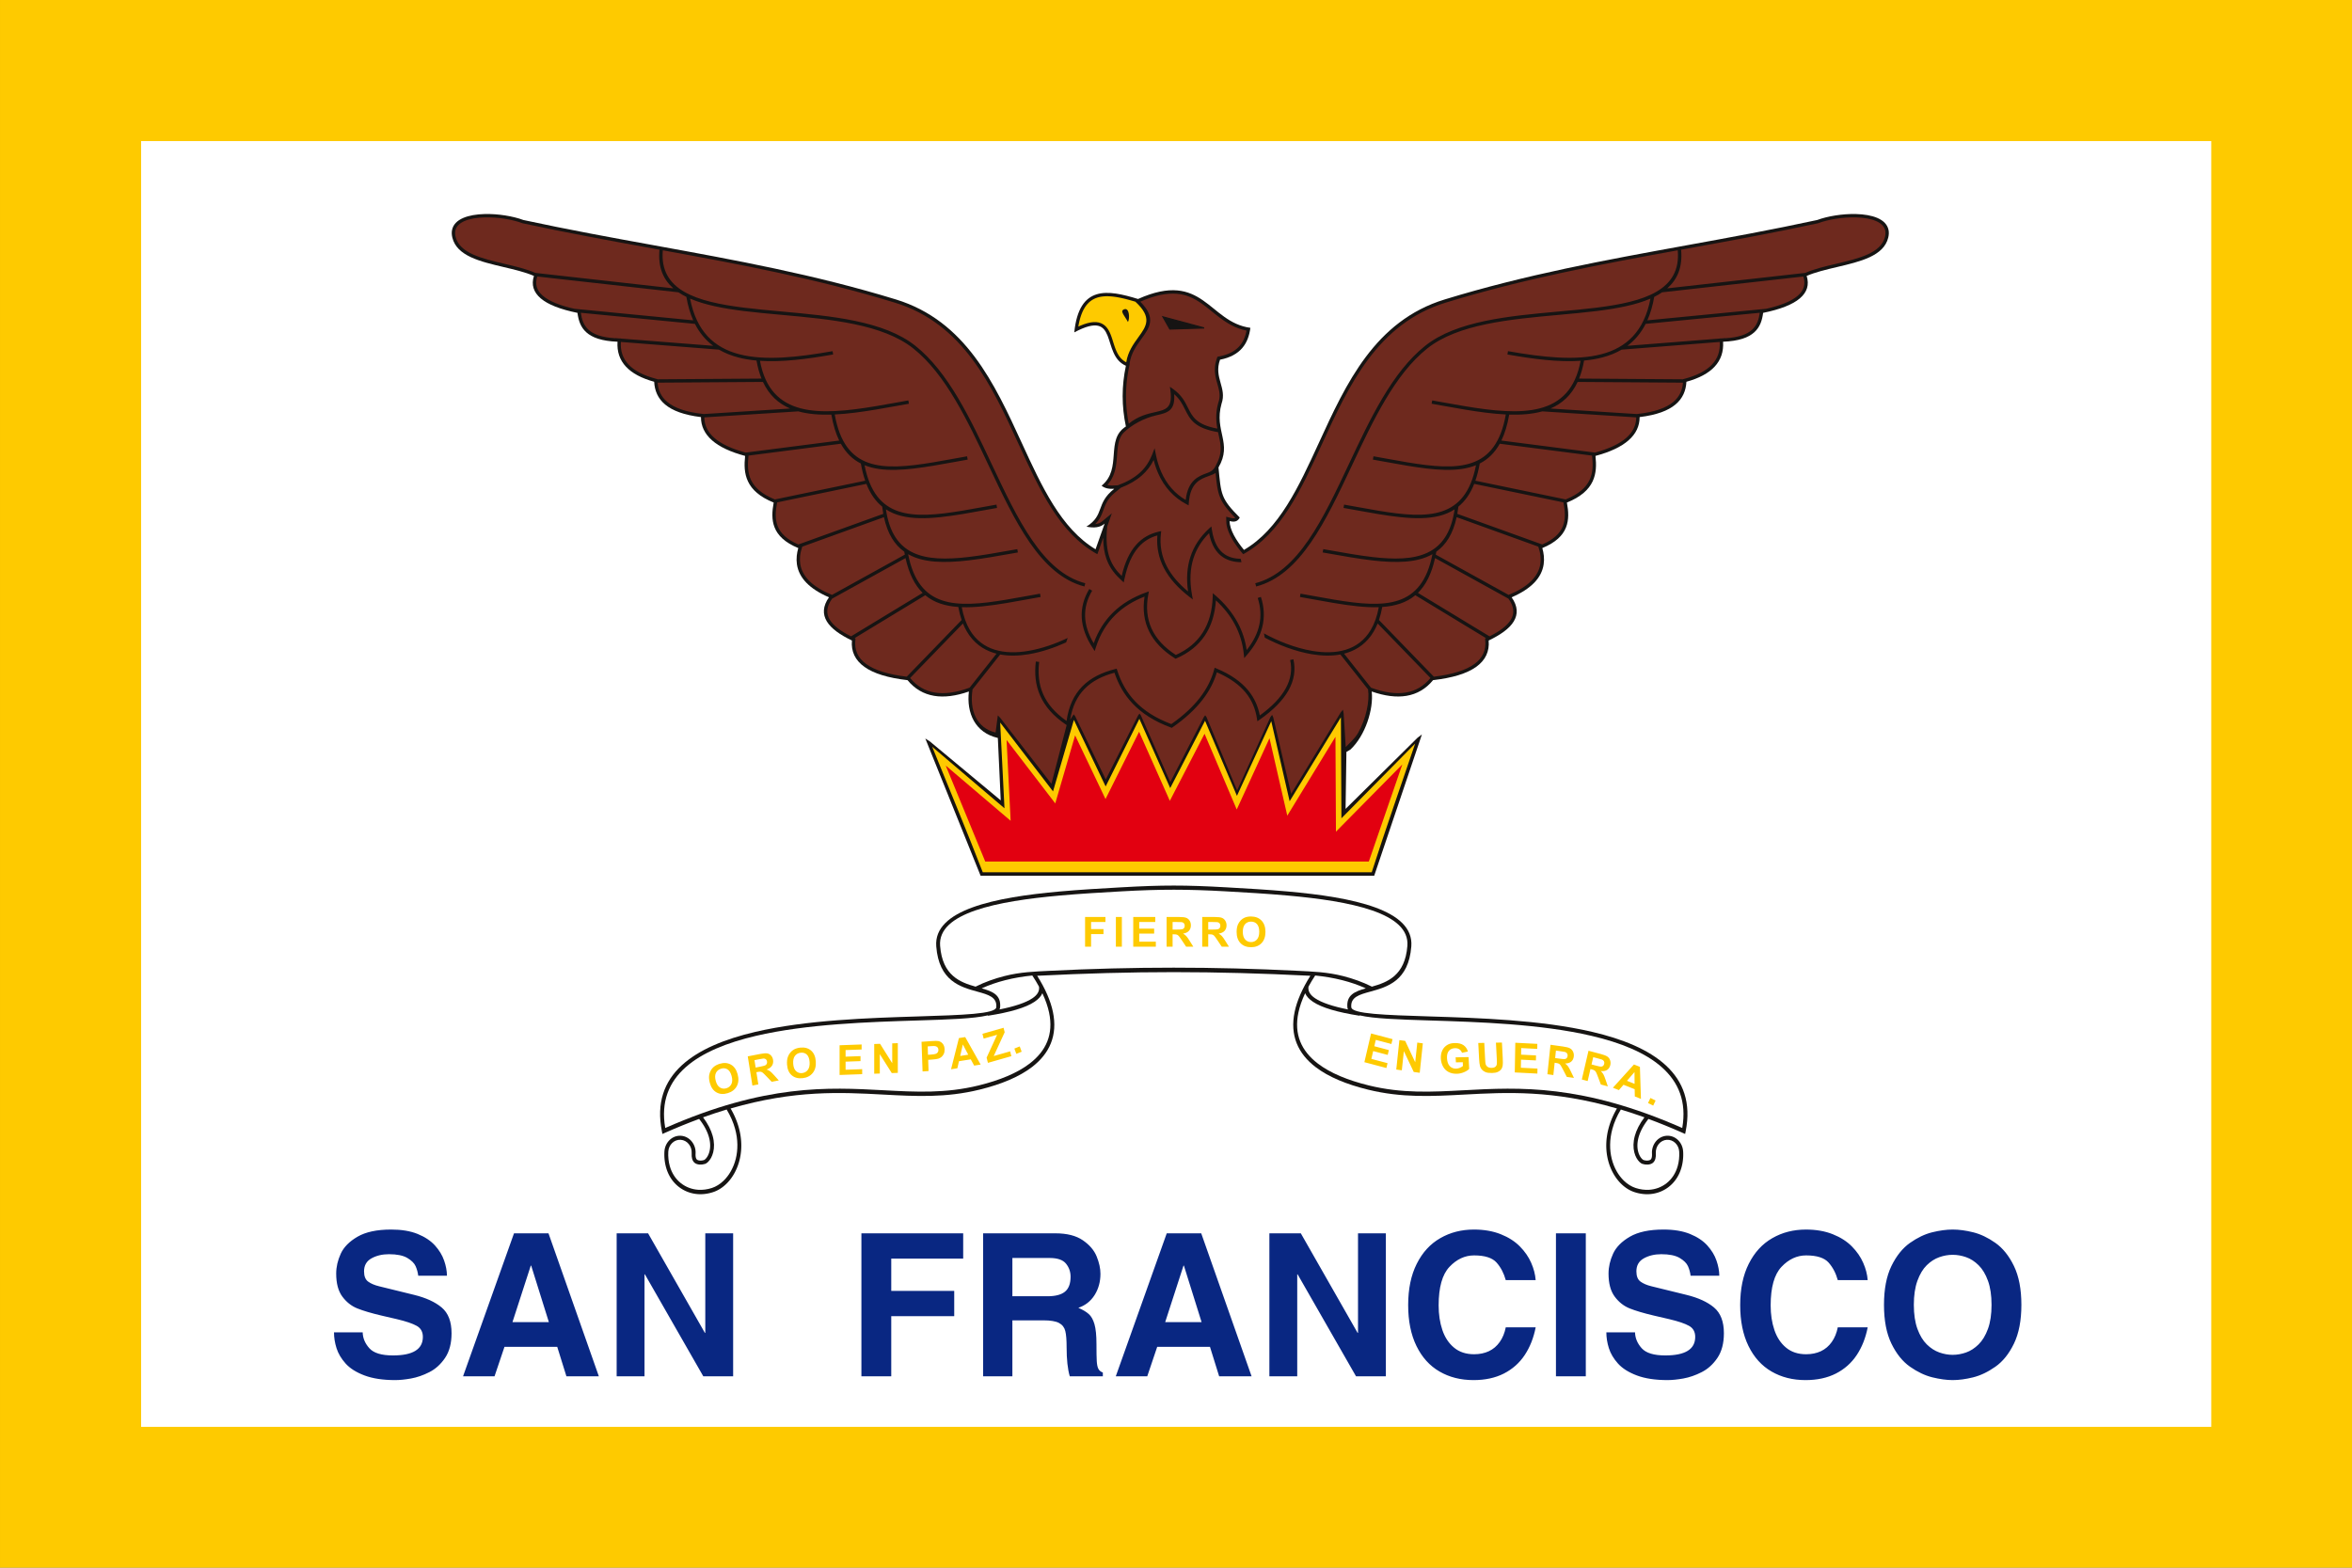 <?xml version="1.0" encoding="UTF-8" standalone="no"?>
<!-- Created with Inkscape (http://www.inkscape.org/) -->

<svg
   xmlns:dc="http://purl.org/dc/elements/1.1/"
   xmlns:cc="http://creativecommons.org/ns#"
   xmlns:rdf="http://www.w3.org/1999/02/22-rdf-syntax-ns#"
   xmlns:svg="http://www.w3.org/2000/svg"
   xmlns="http://www.w3.org/2000/svg"
   xmlns:sodipodi="http://sodipodi.sourceforge.net/DTD/sodipodi-0.dtd"
   xmlns:inkscape="http://www.inkscape.org/namespaces/inkscape"
   version="1.0"
   width="341.333"
   height="227.555"
   viewBox="0 0 819.2 546.134"
   id="svg2"
   inkscape:version="0.48.4 r9939"
   sodipodi:docname="Flag_of_San_Francisco.svg">
  <rect x="0" y="0" width="819.2" height="546.134" fill="#808080" stroke="none"/>
  <sodipodi:namedview
     pagecolor="#ffffff"
     bordercolor="#666666"
     borderopacity="1"
     objecttolerance="10"
     gridtolerance="10"
     guidetolerance="10"
     inkscape:pageopacity="0"
     inkscape:pageshadow="2"
     inkscape:window-width="1920"
     inkscape:window-height="1096"
     id="namedview33"
     showgrid="false"
     fit-margin-top="0"
     fit-margin-left="0"
     fit-margin-right="0"
     fit-margin-bottom="0"
     inkscape:zoom="0.74465776"
     inkscape:cx="375.12267"
     inkscape:cy="-23.397298"
     inkscape:window-x="-8"
     inkscape:window-y="-8"
     inkscape:window-maximized="1"
     inkscape:current-layer="g2438" />
  <defs
     id="defs61" />
  <g
     id="g2438"
     transform="translate(-0.254,262.469)">
    <g
       transform="matrix(1.927,0,0,1.927,0.254,-262.469)"
       id="g4"
       style="fill:#feca00;fill-rule:evenodd;stroke:none">
      <path
         d="m 0,0 c 0,0 425.197,0 425.197,0 0,0 0,283.465 0,283.465 0,0 -425.197,0 -425.197,0 C 0,283.465 0,0 0,0 z"
         id="path6"
         style="fill:#feca00;fill-opacity:1;stroke:none"
         inkscape:connector-curvature="0" />
    </g>
    <g
       transform="matrix(1.927,0,0,1.927,49.406,-213.317)"
       id="g8"
       style="fill:#ffffff;fill-rule:evenodd;stroke:none">
      <path
         d="m 0,0 c 0,0 374.173,0 374.173,0 0,0 0,232.44 0,232.44 0,0 -374.173,0 -374.173,0 C 0,232.44 0,0 0,0 z"
         id="path10"
         inkscape:connector-curvature="0" />
    </g>
    <g
       transform="matrix(1.927,0,0,1.927,157.546,-188.03)"
       id="g12"
       style="fill:#161413;fill-rule:nonzero;stroke:none">
      <path
         d="m 95.535,119.491 c 0,0 -9.561,-23.738 -9.561,-23.738 0,0 -0.351,-0.871 -0.351,-0.871 0,0 0.794,0.502 0.794,0.502 0,0 12.838,10.68 12.838,10.68 0,0 -0.525,-11.284 -0.525,-11.284 -4.126,-0.944 -5.681,-4.512 -5.233,-8.397 -2.367,0.826 -4.458,1.088 -6.274,0.785 -1.92,-0.32 -3.525,-1.265 -4.815,-2.835 -3.519,-0.403 -6.114,-1.201 -7.784,-2.395 -1.684,-1.203 -2.44,-2.794 -2.266,-4.771 -2.133,-1.021 -3.742,-2.147 -4.526,-3.438 -0.792,-1.302 -0.763,-2.746 0.376,-4.378 -3.494,-1.497 -5.425,-3.482 -5.792,-5.957 -0.074,-0.498 -0.083,-1.017 -0.028,-1.555 0.046,-0.451 0.137,-0.913 0.273,-1.386 -2.435,-0.999 -3.695,-2.275 -4.273,-3.711 -0.566,-1.408 -0.465,-2.943 -0.173,-4.515 -2.566,-1.037 -3.948,-2.351 -4.644,-3.824 -0.68,-1.438 -0.695,-3.006 -0.52,-4.61 -2.662,-0.71 -4.659,-1.652 -5.988,-2.825 -1.33,-1.174 -1.993,-2.571 -1.992,-4.193 -3.088,-0.375 -5.155,-1.17 -6.475,-2.272 -1.327,-1.109 -1.897,-2.518 -1.982,-4.116 -2.262,-0.621 -3.983,-1.524 -5.105,-2.735 -1.114,-1.201 -1.637,-2.693 -1.519,-4.502 -2.876,-0.113 -4.599,-0.759 -5.65,-1.712 -1.049,-0.952 -1.42,-2.188 -1.591,-3.505 -3.115,-0.634 -5.325,-1.505 -6.629,-2.611 C 14.792,14.193 14.38,12.837 14.881,11.252 13.303,10.569 11.353,10.109 9.403,9.649 5.175,8.654 0.946,7.657 0.136,4.334 0.018,3.847 0,3.405 0.069,3.008 0.253,1.965 1.013,1.238 2.11,0.767 3.153,0.319 4.508,0.103 5.95,0.065 8.392,0 11.109,0.448 12.982,1.145 c 8.082,1.747 15.925,3.175 23.677,4.585 14.614,2.66 28.911,5.262 43.641,9.774 12.622,3.866 17.828,15.209 22.733,25.893 3.645,7.945 7.123,15.521 13.359,19.274 0.546,-1.546 1.094,-3.092 1.642,-4.639 -0.822,0.733 -1.967,0.821 -3.293,0.549 3.374,-2.118 1.606,-4.158 5.026,-6.843 -1.043,0.062 -1.772,-0.126 -2.281,-0.565 3.801,-3.1 0.59,-8.303 4.39,-10.701 -0.78,-3.659 -0.78,-7.317 0,-10.976 -4.63,-2.013 -1.064,-10.435 -9.33,-6.037 0.887,-8.602 6.026,-7.722 11.525,-6.037 11.792,-5.268 12.744,4.203 20.305,5.214 -0.364,2.847 -1.775,5.031 -5.487,5.763 -1.169,3.264 1.298,5.073 0.274,7.957 -1.389,4.985 2.029,7.07 -0.548,11.524 0.462,4.864 0.413,5.628 3.841,9.055 -0.371,0.725 -0.963,0.867 -1.824,0.632 -0.013,1.559 1.197,3.543 2.589,5.218 6.356,-3.712 9.866,-11.361 13.552,-19.388 4.901,-10.684 10.109,-22.026 22.729,-25.893 14.731,-4.513 29.029,-7.114 43.642,-9.774 7.753,-1.41 15.596,-2.838 23.678,-4.585 1.873,-0.696 4.591,-1.145 7.031,-1.08 1.443,0.038 2.798,0.255 3.841,0.702 1.097,0.472 1.856,1.198 2.041,2.241 0.068,0.398 0.053,0.839 -0.067,1.326 -0.81,3.323 -5.039,4.32 -9.267,5.315 -1.949,0.46 -3.899,0.92 -5.478,1.603 0.502,1.585 0.089,2.941 -1.24,4.068 -1.304,1.107 -3.515,1.978 -6.628,2.611 -0.173,1.317 -0.541,2.553 -1.592,3.505 -1.05,0.953 -2.773,1.599 -5.649,1.712 0.118,1.808 -0.405,3.301 -1.519,4.502 -1.124,1.211 -2.843,2.114 -5.105,2.735 -0.084,1.599 -0.654,3.007 -1.983,4.116 -1.32,1.103 -3.387,1.897 -6.474,2.272 0.002,1.622 -0.663,3.02 -1.993,4.193 -1.329,1.173 -3.324,2.115 -5.988,2.825 0.176,1.605 0.161,3.172 -0.519,4.61 -0.697,1.474 -2.079,2.787 -4.645,3.824 0.292,1.571 0.393,3.106 -0.172,4.515 -0.578,1.435 -1.839,2.712 -4.274,3.711 0.137,0.473 0.228,0.935 0.274,1.386 0.055,0.538 0.045,1.057 -0.029,1.555 -0.366,2.475 -2.298,4.46 -5.791,5.957 1.14,1.632 1.168,3.076 0.375,4.378 -0.783,1.291 -2.392,2.417 -4.526,3.438 0.175,1.977 -0.58,3.568 -2.265,4.771 -1.67,1.194 -4.265,1.992 -7.784,2.395 -1.29,1.57 -2.894,2.515 -4.814,2.835 -1.818,0.303 -3.909,0.041 -6.274,-0.785 0.364,3.172 -1.142,7.956 -3.846,10.496 0,0 -0.729,0.431 -0.729,0.431 0,0 -0.149,10.299 -0.149,10.299 0,0 13.012,-12.871 13.012,-12.871 0,0 0.784,-0.59 0.784,-0.59 0,0 -0.313,0.929 -0.313,0.929 0,0 -8.235,24.398 -8.235,24.398 0,0 -0.072,0.208 -0.072,0.208 0,0 -0.217,0 -0.217,0 0,0 -70.727,0 -70.727,0 0,0 -0.204,0 -0.204,0 0,0 -0.077,-0.192 -0.077,-0.192 z m 59.685,18.284 c -1.5,2.385 -2.427,4.55 -2.841,6.51 -0.45,2.131 -0.298,4.02 0.365,5.687 0.663,1.66 1.832,3.089 3.423,4.309 2.33,1.784 5.572,3.121 9.455,4.075 6.105,1.502 11.533,1.211 17.418,0.895 7.613,-0.408 16,-0.859 27.591,2.514 0,0 -0.089,0.154 -0.089,0.154 0,0 -0.104,0.186 -0.104,0.186 0,0 -0.101,0.187 -0.101,0.187 0,0 -0.098,0.184 -0.098,0.184 0,0 -0.096,0.187 -0.096,0.187 0,0 -0.091,0.187 -0.091,0.187 0,0 -0.089,0.184 -0.089,0.184 0,0 -0.084,0.185 -0.084,0.185 0,0 -0.082,0.185 -0.082,0.185 0,0 -0.079,0.185 -0.079,0.185 0,0 -0.075,0.183 -0.075,0.183 0,0 -0.072,0.183 -0.072,0.183 0,0 -0.07,0.183 -0.07,0.183 0,0 -0.065,0.183 -0.065,0.183 0,0 -0.062,0.182 -0.062,0.182 0,0 -0.06,0.181 -0.06,0.181 0,0 -0.058,0.18 -0.058,0.18 0,0 -0.053,0.181 -0.053,0.181 0,0 -0.051,0.18 -0.051,0.18 0,0 -0.054,0.199 -0.054,0.199 0,0 -0.051,0.199 -0.051,0.199 0,0 -0.046,0.198 -0.046,0.198 0,0 -0.043,0.197 -0.043,0.197 0,0 -0.041,0.197 -0.041,0.197 0,0 -0.034,0.196 -0.034,0.196 0,0 -0.033,0.195 -0.033,0.195 0,0 -0.029,0.194 -0.029,0.194 0,0 -0.026,0.192 -0.026,0.192 0,0 -0.024,0.192 -0.024,0.192 0,0 -0.02,0.191 -0.02,0.191 0,0 -0.016,0.189 -0.016,0.189 0,0 -0.012,0.189 -0.012,0.189 0,0 -0.01,0.187 -0.01,0.187 0,0 -0.007,0.187 -0.007,0.187 0,0 -0.003,0.184 -0.003,0.184 0,0 -0.002,0.183 -0.002,0.183 0,0 0.002,0.183 0.002,0.183 0,0 0.005,0.181 0.005,0.181 0,0 0.007,0.18 0.007,0.18 0,0 0.012,0.178 0.012,0.178 0,0 0.012,0.176 0.012,0.176 0,0 0.015,0.177 0.015,0.177 0,0 0.021,0.174 0.021,0.174 0,0 0.02,0.172 0.02,0.172 0,0 0.024,0.171 0.024,0.171 0,0 0.028,0.17 0.028,0.17 0,0 0.029,0.168 0.029,0.168 0,0 0.032,0.166 0.032,0.166 0,0 0.033,0.165 0.033,0.165 0,0 0.036,0.164 0.036,0.164 0,0 0.041,0.165 0.041,0.165 0,0 0.087,0.328 0.087,0.328 0,0 0.098,0.325 0.098,0.325 0,0 0.108,0.319 0.108,0.319 0,0 0.118,0.309 0.118,0.309 0,0 0.125,0.302 0.125,0.302 0,0 0.135,0.293 0.135,0.293 0,0 0.142,0.285 0.142,0.285 0,0 0.149,0.277 0.149,0.277 0,0 0.158,0.267 0.158,0.267 0,0 0.164,0.259 0.164,0.259 0,0 0.171,0.25 0.171,0.25 0,0 0.177,0.239 0.177,0.239 0,0 0.183,0.23 0.183,0.23 0,0 0.188,0.22 0.188,0.22 0,0 0.192,0.211 0.192,0.211 0,0 0.199,0.198 0.199,0.198 0,0 0.137,0.131 0.137,0.131 0,0 0.139,0.125 0.139,0.125 0,0 0.142,0.12 0.142,0.12 0,0 0.144,0.117 0.144,0.117 0,0 0.145,0.111 0.145,0.111 0,0 0.147,0.106 0.147,0.106 0,0 0.149,0.101 0.149,0.101 0,0 0.151,0.098 0.151,0.098 0,0 0.152,0.09 0.152,0.09 0,0 0.156,0.087 0.156,0.087 0,0 0.156,0.081 0.156,0.081 0,0 0.157,0.078 0.157,0.078 0,0 0.158,0.07 0.158,0.07 0,0 0.158,0.066 0.158,0.066 0,0 0.162,0.06 0.162,0.06 0,0 0.16,0.055 0.16,0.055 0,0 0.172,0.052 0.172,0.052 0,0 0.168,0.049 0.168,0.049 0,0 0.168,0.044 0.168,0.044 0,0 0.171,0.041 0.171,0.041 0,0 0.168,0.035 0.168,0.035 0,0 0.168,0.032 0.168,0.032 0,0 0.169,0.029 0.169,0.029 0,0 0.168,0.024 0.168,0.024 0,0 0.17,0.021 0.17,0.021 0,0 0.166,0.015 0.166,0.015 0,0 0.166,0.013 0.166,0.013 0,0 0.17,0.008 0.17,0.008 0,0 0.164,0.003 0.164,0.003 0,0 0.164,0 0.164,0 0,0 0.165,-0.004 0.165,-0.004 0,0 0.166,-0.008 0.166,-0.008 0,0 0.236,-0.02 0.236,-0.02 0,0 0.236,-0.028 0.236,-0.028 0,0 0.235,-0.036 0.235,-0.036 0,0 0.233,-0.045 0.233,-0.045 0,0 0.231,-0.055 0.231,-0.055 0,0 0.229,-0.061 0.229,-0.061 0,0 0.226,-0.071 0.226,-0.071 0,0 0.223,-0.079 0.223,-0.079 0,0 0.221,-0.088 0.221,-0.088 0,0 0.217,-0.097 0.217,-0.097 0,0 0.216,-0.106 0.216,-0.106 0,0 0.211,-0.113 0.211,-0.113 0,0 0.207,-0.123 0.207,-0.123 0,0 0.204,-0.13 0.204,-0.13 0,0 0.2,-0.139 0.2,-0.139 0,0 0.195,-0.148 0.195,-0.148 0,0 0.194,-0.159 0.194,-0.159 0,0 0.188,-0.168 0.188,-0.168 0,0 0.183,-0.177 0.183,-0.177 0,0 0.175,-0.183 0.175,-0.183 0,0 0.171,-0.194 0.171,-0.194 0,0 0.163,-0.2 0.163,-0.2 0,0 0.154,-0.208 0.154,-0.208 0,0 0.151,-0.217 0.151,-0.217 0,0 0.14,-0.225 0.14,-0.225 0,0 0.135,-0.234 0.135,-0.234 0,0 0.125,-0.239 0.125,-0.239 0,0 0.117,-0.248 0.117,-0.248 0,0 0.109,-0.255 0.109,-0.255 0,0 0.098,-0.262 0.098,-0.262 0,0 0.092,-0.269 0.092,-0.269 0,0 0.081,-0.275 0.081,-0.275 0,0 0.045,-0.168 0.045,-0.168 0,0 0.039,-0.166 0.039,-0.166 0,0 0.038,-0.167 0.038,-0.167 0,0 0.034,-0.17 0.034,-0.17 0,0 0.031,-0.172 0.031,-0.172 0,0 0.027,-0.173 0.027,-0.173 0,0 0.024,-0.176 0.024,-0.176 0,0 0.019,-0.177 0.019,-0.177 0,0 0.017,-0.179 0.017,-0.179 0,0 0.014,-0.18 0.014,-0.18 0,0 0.01,-0.182 0.01,-0.182 0,0 0.007,-0.183 0.007,-0.183 0,0 10e-4,-0.186 10e-4,-0.186 0,0 0,-0.186 0,-0.186 0,0 -0.005,-0.189 -0.005,-0.189 0,0 -0.01,-0.205 -0.01,-0.205 0,0 -0.031,-0.295 -0.031,-0.295 0,0 -0.058,-0.299 -0.058,-0.299 0,0 -0.086,-0.287 -0.086,-0.287 0,0 -0.109,-0.273 -0.109,-0.273 0,0 -0.134,-0.258 -0.134,-0.258 0,0 -0.154,-0.241 -0.154,-0.241 0,0 -0.176,-0.224 -0.176,-0.224 0,0 -0.192,-0.204 -0.192,-0.204 0,0 -0.211,-0.184 -0.211,-0.184 0,0 -0.226,-0.161 -0.226,-0.161 0,0 -0.241,-0.137 -0.241,-0.137 0,0 -0.253,-0.113 -0.253,-0.113 0,0 -0.266,-0.086 -0.266,-0.086 0,0 -0.274,-0.057 -0.274,-0.057 0,0 -0.282,-0.029 -0.282,-0.029 0,0 -0.288,0.003 -0.288,0.003 0,0 -0.286,0.034 -0.286,0.034 0,0 -0.279,0.063 -0.279,0.063 0,0 -0.264,0.093 -0.264,0.093 0,0 -0.255,0.118 -0.255,0.118 0,0 -0.238,0.144 -0.238,0.144 0,0 -0.226,0.167 -0.226,0.167 0,0 -0.207,0.188 -0.207,0.188 0,0 -0.189,0.209 -0.189,0.209 0,0 -0.169,0.227 -0.169,0.227 0,0 -0.151,0.244 -0.151,0.244 0,0 -0.127,0.259 -0.127,0.259 0,0 -0.104,0.274 -0.104,0.274 0,0 -0.079,0.285 -0.079,0.285 0,0 -0.055,0.297 -0.055,0.297 0,0 -0.027,0.304 -0.027,0.304 0,0 0.004,0.285 0.004,0.285 0,0 0.006,0.151 0.006,0.151 0,0 0,0.116 0,0.116 0,0 -0.003,0.11 -0.003,0.11 0,0 -0.005,0.097 -0.005,0.097 0,0 -0.009,0.09 -0.009,0.09 0,0 -0.012,0.081 -0.012,0.081 0,0 -0.015,0.072 -0.015,0.072 0,0 -0.014,0.057 -0.014,0.057 0,0 -0.022,0.072 -0.022,0.072 0,0 -0.024,0.062 -0.024,0.062 0,0 -0.026,0.053 -0.026,0.053 0,0 -0.025,0.046 -0.025,0.046 0,0 -0.026,0.038 -0.026,0.038 0,0 -0.028,0.034 -0.028,0.034 0,0 -0.029,0.028 -0.029,0.028 0,0 -0.025,0.023 -0.025,0.023 0,0 -0.036,0.025 -0.036,0.025 0,0 -0.043,0.025 -0.043,0.025 0,0 -0.053,0.025 -0.053,0.025 0,0 -0.062,0.024 -0.062,0.024 0,0 -0.072,0.021 -0.072,0.021 0,0 -0.08,0.017 -0.08,0.017 0,0 -0.088,0.014 -0.088,0.014 0,0 -0.097,0.009 -0.097,0.009 0,0 -0.088,0.003 -0.088,0.003 0,0 -0.09,0 -0.09,0 0,0 -0.093,-0.006 -0.093,-0.006 0,0 -0.092,-0.01 -0.092,-0.01 0,0 -0.094,-0.014 -0.094,-0.014 0,0 -0.093,-0.019 -0.093,-0.019 0,0 -0.096,-0.024 -0.096,-0.024 0,0 -0.087,-0.025 -0.087,-0.025 0,0 -0.017,-0.006 -0.017,-0.006 0,0 -0.016,-0.008 -0.016,-0.008 0,0 -0.025,-0.013 -0.025,-0.013 0,0 -0.031,-0.02 -0.031,-0.02 0,0 -0.038,-0.026 -0.038,-0.026 0,0 -0.041,-0.033 -0.041,-0.033 0,0 -0.046,-0.039 -0.046,-0.039 0,0 -0.048,-0.045 -0.048,-0.045 0,0 -0.053,-0.054 -0.053,-0.054 0,0 -0.053,-0.059 -0.053,-0.059 0,0 -0.053,-0.062 -0.053,-0.062 0,0 -0.052,-0.067 -0.052,-0.067 0,0 -0.051,-0.072 -0.051,-0.072 0,0 -0.051,-0.076 -0.051,-0.076 0,0 -0.05,-0.079 -0.05,-0.079 0,0 -0.048,-0.084 -0.048,-0.084 0,0 -0.045,-0.09 -0.045,-0.09 0,0 -0.046,-0.093 -0.046,-0.093 0,0 -0.043,-0.096 -0.043,-0.096 0,0 -0.041,-0.101 -0.041,-0.101 0,0 -0.039,-0.104 -0.039,-0.104 0,0 -0.034,-0.109 -0.034,-0.109 0,0 -0.033,-0.112 -0.033,-0.112 0,0 -0.031,-0.116 -0.031,-0.116 0,0 -0.032,-0.132 -0.032,-0.132 0,0 -0.026,-0.135 -0.026,-0.135 0,0 -0.022,-0.139 -0.022,-0.139 0,0 -0.017,-0.143 -0.017,-0.143 0,0 -0.014,-0.147 -0.014,-0.147 0,0 -0.009,-0.15 -0.009,-0.15 0,0 -0.003,-0.153 -0.003,-0.153 0,0 0,-0.159 0,-0.159 0,0 0.005,-0.163 0.005,-0.163 0,0 0.012,-0.165 0.012,-0.165 0,0 0.017,-0.169 0.017,-0.169 0,0 0.024,-0.173 0.024,-0.173 0,0 0.029,-0.176 0.029,-0.176 0,0 0.036,-0.18 0.036,-0.18 0,0 0.041,-0.183 0.041,-0.183 0,0 0.048,-0.187 0.048,-0.187 0,0 0.06,-0.202 0.06,-0.202 0,0 0.067,-0.204 0.067,-0.204 0,0 0.075,-0.208 0.075,-0.208 0,0 0.084,-0.212 0.084,-0.212 0,0 0.091,-0.215 0.091,-0.215 0,0 0.101,-0.218 0.101,-0.218 0,0 0.108,-0.222 0.108,-0.222 0,0 0.12,-0.224 0.12,-0.224 0,0 0.128,-0.229 0.128,-0.229 0,0 0.139,-0.23 0.139,-0.23 0,0 0.149,-0.234 0.149,-0.234 0,0 0.158,-0.237 0.158,-0.237 0,0 0.169,-0.238 0.169,-0.238 0,0 0.178,-0.242 0.178,-0.242 0,0 0.154,-0.197 0.154,-0.197 1.99,0.734 4.067,1.576 6.245,2.543 0,0 0.387,0.173 0.387,0.173 0,0 0.089,-0.443 0.089,-0.443 2.091,-10.386 -5.96,-15.453 -16.868,-18.007 -9.248,-2.164 -20.55,-2.52 -29.375,-2.796 -8.108,-0.255 -14.079,-0.443 -14.189,-1.666 -0.164,-1.83 1.439,-2.271 3.418,-2.815 3.072,-0.846 6.949,-1.912 7.432,-8.191 0.51,-6.615 -10.557,-8.862 -22.298,-9.915 -3.752,-0.336 -7.611,-0.553 -11.164,-0.755 -7.449,-0.421 -11.494,-0.421 -18.942,0 -3.552,0.202 -7.411,0.419 -11.163,0.755 -11.741,1.053 -22.809,3.3 -22.299,9.915 0.484,6.279 4.361,7.345 7.434,8.191 1.977,0.544 3.581,0.985 3.417,2.815 -0.109,1.223 -6.08,1.411 -14.19,1.666 -8.825,0.276 -20.126,0.632 -29.374,2.796 -10.908,2.554 -18.96,7.621 -16.869,18.007 0,0 0.089,0.443 0.089,0.443 0,0 0.388,-0.173 0.388,-0.173 2.177,-0.967 4.256,-1.809 6.246,-2.543 0,0 0.152,0.197 0.152,0.197 0,0 0.18,0.242 0.18,0.242 0,0 0.169,0.238 0.169,0.238 0,0 0.158,0.237 0.158,0.237 0,0 0.148,0.234 0.148,0.234 0,0 0.138,0.23 0.138,0.23 0,0 0.129,0.229 0.129,0.229 0,0 0.119,0.224 0.119,0.224 0,0 0.11,0.222 0.11,0.222 0,0 0.1,0.218 0.1,0.218 0,0 0.092,0.215 0.092,0.215 0,0 0.083,0.212 0.083,0.212 0,0 0.075,0.208 0.075,0.208 0,0 0.066,0.204 0.066,0.204 0,0 0.06,0.202 0.06,0.202 0,0 0.048,0.187 0.048,0.187 0,0 0.043,0.183 0.043,0.183 0,0 0.035,0.18 0.035,0.18 0,0 0.029,0.176 0.029,0.176 0,0 0.024,0.173 0.024,0.173 0,0 0.016,0.169 0.016,0.169 0,0 0.012,0.165 0.012,0.165 0,0 0.006,0.163 0.006,0.163 0,0 10e-4,0.159 10e-4,0.159 0,0 -0.004,0.153 -0.004,0.153 0,0 -0.009,0.15 -0.009,0.15 0,0 -0.013,0.147 -0.013,0.147 0,0 -0.018,0.143 -0.018,0.143 0,0 -0.022,0.139 -0.022,0.139 0,0 -0.027,0.135 -0.027,0.135 0,0 -0.03,0.132 -0.03,0.132 0,0 -0.03,0.116 -0.03,0.116 0,0 -0.035,0.112 -0.035,0.112 0,0 -0.035,0.109 -0.035,0.109 0,0 -0.039,0.104 -0.039,0.104 0,0 -0.04,0.101 -0.04,0.101 0,0 -0.043,0.096 -0.043,0.096 0,0 -0.045,0.093 -0.045,0.093 0,0 -0.047,0.09 -0.047,0.09 0,0 -0.047,0.084 -0.047,0.084 0,0 -0.049,0.079 -0.049,0.079 0,0 -0.051,0.076 -0.051,0.076 0,0 -0.052,0.072 -0.052,0.072 0,0 -0.052,0.067 -0.052,0.067 0,0 -0.052,0.062 -0.052,0.062 0,0 -0.053,0.059 -0.053,0.059 0,0 -0.055,0.054 -0.055,0.054 0,0 -0.047,0.045 -0.047,0.045 0,0 -0.045,0.039 -0.045,0.039 0,0 -0.042,0.033 -0.042,0.033 0,0 -0.038,0.026 -0.038,0.026 0,0 -0.031,0.02 -0.031,0.02 0,0 -0.024,0.013 -0.024,0.013 0,0 -0.018,0.008 -0.018,0.008 0,0 -0.015,0.006 -0.015,0.006 0,0 -0.087,0.025 -0.087,0.025 0,0 -0.096,0.024 -0.096,0.024 0,0 -0.094,0.019 -0.094,0.019 0,0 -0.094,0.014 -0.094,0.014 0,0 -0.091,0.01 -0.091,0.01 0,0 -0.093,0.006 -0.093,0.006 0,0 -0.091,0 -0.091,0 0,0 -0.088,-0.003 -0.088,-0.003 0,0 -0.097,-0.009 -0.097,-0.009 0,0 -0.087,-0.014 -0.087,-0.014 0,0 -0.081,-0.017 -0.081,-0.017 0,0 -0.071,-0.021 -0.071,-0.021 0,0 -0.061,-0.024 -0.061,-0.024 0,0 -0.054,-0.025 -0.054,-0.025 0,0 -0.044,-0.025 -0.044,-0.025 0,0 -0.035,-0.025 -0.035,-0.025 0,0 -0.026,-0.023 -0.026,-0.023 0,0 -0.029,-0.028 -0.029,-0.028 0,0 -0.027,-0.034 -0.027,-0.034 0,0 -0.027,-0.038 -0.027,-0.038 0,0 -0.025,-0.046 -0.025,-0.046 0,0 -0.025,-0.053 -0.025,-0.053 0,0 -0.025,-0.062 -0.025,-0.062 0,0 -0.022,-0.072 -0.022,-0.072 0,0 -0.015,-0.057 -0.015,-0.057 0,0 -0.014,-0.072 -0.014,-0.072 0,0 -0.011,-0.081 -0.011,-0.081 0,0 -0.01,-0.09 -0.01,-0.09 0,0 -0.006,-0.097 -0.006,-0.097 0,0 -0.003,-0.11 -0.003,-0.11 0,0 10e-4,-0.116 10e-4,-0.116 0,0 0.006,-0.151 0.006,-0.151 0,0 0.003,-0.285 0.003,-0.285 0,0 -0.026,-0.304 -0.026,-0.304 0,0 -0.054,-0.297 -0.054,-0.297 0,0 -0.08,-0.285 -0.08,-0.285 0,0 -0.104,-0.274 -0.104,-0.274 0,0 -0.128,-0.259 -0.128,-0.259 0,0 -0.149,-0.244 -0.149,-0.244 0,0 -0.17,-0.227 -0.17,-0.227 0,0 -0.188,-0.209 -0.188,-0.209 0,0 -0.207,-0.188 -0.207,-0.188 0,0 -0.226,-0.167 -0.226,-0.167 0,0 -0.239,-0.144 -0.239,-0.144 0,0 -0.253,-0.118 -0.253,-0.118 0,0 -0.267,-0.093 -0.267,-0.093 0,0 -0.277,-0.063 -0.277,-0.063 0,0 -0.286,-0.034 -0.286,-0.034 0,0 -0.288,-0.003 -0.288,-0.003 0,0 -0.282,0.029 -0.282,0.029 0,0 -0.275,0.057 -0.275,0.057 0,0 -0.265,0.086 -0.265,0.086 0,0 -0.254,0.113 -0.254,0.113 0,0 -0.241,0.137 -0.241,0.137 0,0 -0.225,0.161 -0.225,0.161 0,0 -0.21,0.184 -0.21,0.184 0,0 -0.194,0.204 -0.194,0.204 0,0 -0.175,0.224 -0.175,0.224 0,0 -0.155,0.241 -0.155,0.241 0,0 -0.134,0.258 -0.134,0.258 0,0 -0.11,0.273 -0.11,0.273 0,0 -0.085,0.287 -0.085,0.287 0,0 -0.059,0.299 -0.059,0.299 0,0 -0.03,0.295 -0.03,0.295 0,0 -0.01,0.205 -0.01,0.205 0,0 -0.004,0.189 -0.004,0.189 0,0 -10e-4,0.186 -10e-4,0.186 0,0 0.003,0.186 0.003,0.186 0,0 0.005,0.183 0.005,0.183 0,0 0.01,0.182 0.01,0.182 0,0 0.014,0.18 0.014,0.18 0,0 0.016,0.179 0.016,0.179 0,0 0.021,0.177 0.021,0.177 0,0 0.023,0.176 0.023,0.176 0,0 0.028,0.173 0.028,0.173 0,0 0.03,0.172 0.03,0.172 0,0 0.034,0.17 0.034,0.17 0,0 0.037,0.167 0.037,0.167 0,0 0.041,0.166 0.041,0.166 0,0 0.044,0.168 0.044,0.168 0,0 0.081,0.275 0.081,0.275 0,0 0.091,0.269 0.091,0.269 0,0 0.1,0.262 0.1,0.262 0,0 0.108,0.255 0.108,0.255 0,0 0.118,0.248 0.118,0.248 0,0 0.125,0.239 0.125,0.239 0,0 0.133,0.234 0.133,0.234 0,0 0.142,0.225 0.142,0.225 0,0 0.149,0.217 0.149,0.217 0,0 0.155,0.208 0.155,0.208 0,0 0.163,0.2 0.163,0.2 0,0 0.17,0.194 0.17,0.194 0,0 0.176,0.183 0.176,0.183 0,0 0.183,0.177 0.183,0.177 0,0 0.188,0.168 0.188,0.168 0,0 0.194,0.159 0.194,0.159 0,0 0.196,0.148 0.196,0.148 0,0 0.199,0.139 0.199,0.139 0,0 0.203,0.13 0.203,0.13 0,0 0.208,0.123 0.208,0.123 0,0 0.211,0.113 0.211,0.113 0,0 0.215,0.106 0.215,0.106 0,0 0.218,0.097 0.218,0.097 0,0 0.221,0.088 0.221,0.088 0,0 0.224,0.079 0.224,0.079 0,0 0.226,0.071 0.226,0.071 0,0 0.228,0.061 0.228,0.061 0,0 0.232,0.055 0.232,0.055 0,0 0.233,0.045 0.233,0.045 0,0 0.233,0.036 0.233,0.036 0,0 0.237,0.028 0.237,0.028 0,0 0.236,0.02 0.236,0.02 0,0 0.166,0.008 0.166,0.008 0,0 0.164,0.004 0.164,0.004 0,0 0.164,0 0.164,0 0,0 0.166,-0.003 0.166,-0.003 0,0 0.167,-0.008 0.167,-0.008 0,0 0.167,-0.013 0.167,-0.013 0,0 0.168,-0.015 0.168,-0.015 0,0 0.168,-0.021 0.168,-0.021 0,0 0.169,-0.024 0.169,-0.024 0,0 0.168,-0.029 0.168,-0.029 0,0 0.169,-0.032 0.169,-0.032 0,0 0.168,-0.035 0.168,-0.035 0,0 0.17,-0.041 0.17,-0.041 0,0 0.17,-0.044 0.17,-0.044 0,0 0.168,-0.049 0.168,-0.049 0,0 0.172,-0.052 0.172,-0.052 0,0 0.16,-0.055 0.16,-0.055 0,0 0.161,-0.06 0.161,-0.06 0,0 0.159,-0.066 0.159,-0.066 0,0 0.158,-0.07 0.158,-0.07 0,0 0.158,-0.078 0.158,-0.078 0,0 0.155,-0.081 0.155,-0.081 0,0 0.154,-0.087 0.154,-0.087 0,0 0.153,-0.09 0.153,-0.09 0,0 0.151,-0.098 0.151,-0.098 0,0 0.149,-0.101 0.149,-0.101 0,0 0.147,-0.106 0.147,-0.106 0,0 0.145,-0.111 0.145,-0.111 0,0 0.145,-0.117 0.145,-0.117 0,0 0.141,-0.12 0.141,-0.12 0,0 0.139,-0.125 0.139,-0.125 0,0 0.138,-0.131 0.138,-0.131 0,0 0.197,-0.198 0.197,-0.198 0,0 0.193,-0.211 0.193,-0.211 0,0 0.189,-0.22 0.189,-0.22 0,0 0.183,-0.23 0.183,-0.23 0,0 0.176,-0.239 0.176,-0.239 0,0 0.171,-0.25 0.171,-0.25 0,0 0.164,-0.259 0.164,-0.259 0,0 0.157,-0.267 0.157,-0.267 0,0 0.15,-0.277 0.15,-0.277 0,0 0.142,-0.285 0.142,-0.285 0,0 0.135,-0.293 0.135,-0.293 0,0 0.125,-0.302 0.125,-0.302 0,0 0.117,-0.309 0.117,-0.309 0,0 0.109,-0.319 0.109,-0.319 0,0 0.098,-0.325 0.098,-0.325 0,0 0.088,-0.328 0.088,-0.328 0,0 0.039,-0.165 0.039,-0.165 0,0 0.038,-0.164 0.038,-0.164 0,0 0.033,-0.165 0.033,-0.165 0,0 0.032,-0.166 0.032,-0.166 0,0 0.029,-0.168 0.029,-0.168 0,0 0.027,-0.17 0.027,-0.17 0,0 0.023,-0.171 0.023,-0.171 0,0 0.022,-0.172 0.022,-0.172 0,0 0.019,-0.174 0.019,-0.174 0,0 0.017,-0.177 0.017,-0.177 0,0 0.012,-0.176 0.012,-0.176 0,0 0.01,-0.178 0.01,-0.178 0,0 0.008,-0.18 0.008,-0.18 0,0 0.005,-0.181 0.005,-0.181 0,0 0.002,-0.183 0.002,-0.183 0,0 0,-0.183 0,-0.183 0,0 -0.005,-0.184 -0.005,-0.184 0,0 -0.007,-0.187 -0.007,-0.187 0,0 -0.01,-0.187 -0.01,-0.187 0,0 -0.013,-0.189 -0.013,-0.189 0,0 -0.016,-0.189 -0.016,-0.189 0,0 -0.02,-0.191 -0.02,-0.191 0,0 -0.023,-0.192 -0.023,-0.192 0,0 -0.025,-0.192 -0.025,-0.192 0,0 -0.03,-0.194 -0.03,-0.194 0,0 -0.032,-0.195 -0.032,-0.195 0,0 -0.036,-0.196 -0.036,-0.196 0,0 -0.04,-0.197 -0.04,-0.197 0,0 -0.043,-0.197 -0.043,-0.197 0,0 -0.047,-0.198 -0.047,-0.198 0,0 -0.05,-0.199 -0.05,-0.199 0,0 -0.053,-0.199 -0.053,-0.199 0,0 -0.051,-0.18 -0.051,-0.18 0,0 -0.054,-0.181 -0.054,-0.181 0,0 -0.058,-0.18 -0.058,-0.18 0,0 -0.059,-0.181 -0.059,-0.181 0,0 -0.063,-0.182 -0.063,-0.182 0,0 -0.066,-0.183 -0.066,-0.183 0,0 -0.069,-0.183 -0.069,-0.183 0,0 -0.073,-0.183 -0.073,-0.183 0,0 -0.074,-0.183 -0.074,-0.183 0,0 -0.079,-0.185 -0.079,-0.185 0,0 -0.082,-0.185 -0.082,-0.185 0,0 -0.085,-0.185 -0.085,-0.185 0,0 -0.088,-0.184 -0.088,-0.184 0,0 -0.092,-0.187 -0.092,-0.187 0,0 -0.094,-0.187 -0.094,-0.187 0,0 -0.099,-0.184 -0.099,-0.184 0,0 -0.101,-0.187 -0.101,-0.187 0,0 -0.105,-0.186 -0.105,-0.186 0,0 -0.089,-0.154 -0.089,-0.154 11.593,-3.373 19.98,-2.922 27.593,-2.514 5.885,0.316 11.312,0.607 17.418,-0.895 3.883,-0.954 7.125,-2.291 9.454,-4.075 1.592,-1.22 2.762,-2.649 3.423,-4.309 0.664,-1.667 0.813,-3.556 0.364,-5.687 -0.414,-1.96 -1.34,-4.125 -2.841,-6.51 17.495,-0.877 31.883,-0.877 49.376,0 z"
         id="path14"
         inkscape:connector-curvature="0" />
    </g>
    <g
       transform="matrix(1.927,0,0,1.927,324.946,-12.581)"
       id="g16"
       style="fill:#feca00;fill-rule:nonzero;stroke:none">
      <path
         d="m 0,5.333 c 3.05,7.572 6.212,15.104 9.134,22.676 0,0 70.306,0 70.306,0 2.483,-7.758 5.229,-15.493 7.851,-23.261 0,0 -13.331,13.51 -13.331,13.51 0,0 -0.093,-18.258 -0.093,-18.258 0,0 -9.265,15.172 -9.265,15.172 0,0 -3.322,-14.468 -3.322,-14.468 0,0 -6.203,13.497 -6.203,13.497 0,0 -5.765,-13.569 -5.765,-13.569 0,0 -6.296,12.166 -6.296,12.166 0,0 -5.575,-12.517 -5.575,-12.517 0,0 -6.096,12.22 -6.096,12.22 0,0 -5.742,-12.024 -5.742,-12.024 0,0 -3.768,12.919 -3.768,12.919 0,0 -9.554,-12.442 -9.554,-12.442 0,0 0.779,15.492 0.779,15.492 C 13.06,16.446 0,5.333 0,5.333 z"
         id="path18"
         inkscape:connector-curvature="0" />
    </g>
    <g
       transform="matrix(1.927,0,0,1.927,158.725,-186.854)"
       id="g20"
       style="fill:#6e291e;fill-rule:nonzero;stroke:none">
      <path
         d="m 115.167,67.548 c -1.795,3.018 -1.701,6.187 0.28,9.507 0.804,-2.253 1.986,-4.09 3.492,-5.568 1.639,-1.611 3.657,-2.793 5.981,-3.63 0,0 0.5,-0.18 0.5,-0.18 0,0 -0.1,0.523 -0.1,0.523 -0.881,4.603 0.777,8.258 4.974,10.965 4.281,-1.92 6.503,-5.43 6.663,-10.532 0,0 0.02,-0.638 0.02,-0.638 0,0 0.483,0.418 0.483,0.418 1.725,1.499 3.054,3.133 4.003,4.895 0.838,1.558 1.379,3.217 1.634,4.971 2.395,-3.001 3.061,-6.14 1.994,-9.417 0,0 0.577,-0.188 0.577,-0.188 1.2,3.689 0.347,7.2 -2.559,10.534 0,0 -0.459,0.527 -0.459,0.527 0,0 -0.07,-0.697 -0.07,-0.697 -0.195,-1.932 -0.74,-3.749 -1.652,-5.443 -0.826,-1.535 -1.954,-2.97 -3.395,-4.302 -0.334,5.068 -2.716,8.566 -7.144,10.493 0,0 -0.148,0.065 -0.148,0.065 0,0 -0.135,-0.086 -0.135,-0.086 -4.367,-2.76 -6.19,-6.478 -5.472,-11.151 -2.038,0.793 -3.814,1.875 -5.27,3.304 -1.569,1.542 -2.774,3.494 -3.544,5.934 0,0 -0.193,0.609 -0.193,0.609 0,0 -0.351,-0.535 -0.351,-0.535 -2.442,-3.727 -2.652,-7.29 -0.632,-10.686 0,0 0.523,0.308 0.523,0.308 z m 61.148,15.786 c -1.194,1.455 -2.676,2.33 -4.447,2.626 -1.796,0.299 -3.897,0.007 -6.301,-0.877 0,0 -4.867,-6.151 -4.867,-6.151 0.163,-0.041 0.326,-0.087 0.486,-0.137 1.955,-0.604 3.657,-1.811 4.864,-3.852 0.265,-0.449 0.506,-0.937 0.72,-1.467 0,0 9.545,9.858 9.545,9.858 z m 10.027,-7.215 c 0,0 -0.16,0.075 -0.16,0.075 0,0 0.026,0.216 0.026,0.216 0.222,1.843 -0.443,3.318 -1.992,4.424 -1.553,1.11 -3.983,1.863 -7.289,2.261 0,0 -9.922,-10.248 -9.922,-10.248 0.246,-0.714 0.446,-1.498 0.597,-2.356 2.355,-0.162 4.371,-0.777 5.977,-2.121 0,0 12.763,7.749 12.763,7.749 z m 4.076,-7.129 c 1.044,1.447 1.097,2.702 0.422,3.814 -0.668,1.1 -2.029,2.087 -3.846,2.999 0,0 -12.944,-7.859 -12.944,-7.859 1.407,-1.379 2.459,-3.406 3.097,-6.292 0,0 13.271,7.338 13.271,7.338 z m 5.393,-9.406 c 0.182,0.555 0.328,1.113 0.389,1.706 0.05,0.486 0.041,0.954 -0.025,1.407 -0.344,2.319 -2.256,4.189 -5.735,5.612 0,0 -13.164,-7.279 -13.164,-7.279 0.033,-0.174 0.066,-0.351 0.097,-0.531 1.758,-1.251 3.022,-3.235 3.675,-6.242 0,0 14.763,5.327 14.763,5.327 z m 4.54,-7.998 c 0.295,1.525 0.417,3.006 -0.111,4.32 -0.503,1.249 -1.605,2.374 -3.726,3.286 0,0 -15.346,-5.537 -15.346,-5.537 0.075,-0.416 0.14,-0.851 0.194,-1.304 1.182,-0.959 2.147,-2.303 2.867,-4.136 0,0 -0.005,0.022 -0.005,0.022 0,0 16.127,3.348 16.127,3.348 z m 5.171,-8.462 c 0.18,1.554 0.186,3.063 -0.451,4.41 -0.633,1.341 -1.914,2.547 -4.311,3.517 0,0 -16.327,-3.388 -16.327,-3.388 0.321,-0.919 0.584,-1.951 0.789,-3.108 1.461,-0.74 2.679,-1.887 3.617,-3.576 0,0 16.683,2.146 16.683,2.146 z m 7.99,-6.909 c -0.014,1.421 -0.609,2.651 -1.786,3.689 -1.246,1.1 -3.142,1.992 -5.687,2.676 0,0 -16.904,-2.174 -16.904,-2.174 0.616,-1.273 1.092,-2.822 1.415,-4.694 2.175,0.066 4.193,-0.087 5.978,-0.583 0,0 16.984,1.086 16.984,1.086 z m 8.445,-6.278 c -0.11,1.356 -0.624,2.548 -1.751,3.49 -1.27,1.061 -3.317,1.82 -6.43,2.166 0,0 -0.159,0.019 -0.159,0.019 0,0 -15.61,-0.998 -15.61,-0.998 2.101,-0.898 3.79,-2.415 4.909,-4.809 0,0 19.041,0.133 19.041,0.133 z m 6.64,-7.359 c 0.105,1.634 -0.364,2.976 -1.359,4.05 -1.077,1.163 -2.774,2.027 -5.032,2.62 0,0 -0.222,0.059 -0.222,0.059 0,0 -0.001,0.024 -0.001,0.024 0,0 -18.805,-0.131 -18.805,-0.131 0.385,-0.955 0.688,-2.036 0.901,-3.258 1.167,-0.106 2.28,-0.291 3.33,-0.568 1.25,-0.329 2.407,-0.789 3.456,-1.404 0,0 17.732,-1.391 17.732,-1.391 z m 7.236,-5.274 c -0.159,1.17 -0.491,2.257 -1.391,3.073 -0.899,0.816 -2.378,1.383 -4.828,1.533 0,0 -0.002,-0.023 -0.002,-0.023 0,0 -0.675,0.053 -0.675,0.053 -0.023,10e-4 -0.048,0.002 -0.072,0.002 0,0 -0.329,0.009 -0.329,0.009 0,0 0.003,0.021 0.003,0.021 0,0 -16.627,1.304 -16.627,1.304 1.329,-0.992 2.444,-2.292 3.298,-3.964 0,0 20.623,-2.007 20.623,-2.007 z m 7.875,-6.557 c 0.455,1.366 0.112,2.532 -1.028,3.501 -1.13,0.958 -3.021,1.736 -5.67,2.333 0,0 -21.495,2.091 -21.495,2.091 0.547,-1.224 0.966,-2.63 1.243,-4.241 0.509,-0.252 0.986,-0.526 1.427,-0.825 0,0 25.523,-2.858 25.523,-2.858 z M 221.617,5.901 c 0.341,-0.061 0.682,-0.124 1.022,-0.186 7.789,-1.417 15.667,-2.851 23.713,-4.59 0,0 0.016,-0.004 0.016,-0.004 0,0 0.025,-0.01 0.025,-0.01 1.806,-0.677 4.45,-1.111 6.833,-1.049 1.371,0.036 2.649,0.236 3.615,0.652 0.912,0.391 1.54,0.973 1.682,1.787 0.057,0.319 0.041,0.679 -0.056,1.079 -0.722,2.961 -4.77,3.914 -8.817,4.867 -1.989,0.469 -3.978,0.939 -5.613,1.65 0,0 -24.924,2.791 -24.924,2.791 1.841,-1.614 2.799,-3.844 2.504,-6.988 z M 120.819,39.015 c 0,0 -0.193,0.233 -0.193,0.233 0,0 -0.167,0.245 -0.167,0.245 0,0 -0.145,0.257 -0.145,0.257 0,0 -0.123,0.271 -0.123,0.271 0,0 -0.106,0.283 -0.106,0.283 0,0 -0.089,0.297 -0.089,0.297 0,0 -0.075,0.309 -0.075,0.309 0,0 -0.062,0.322 -0.062,0.322 0,0 -0.051,0.334 -0.051,0.334 0,0 -0.041,0.344 -0.041,0.344 0,0 -0.035,0.353 -0.035,0.353 0,0 -0.03,0.362 -0.03,0.362 0,0 -0.028,0.368 -0.028,0.368 0,0 -0.028,0.376 -0.028,0.376 0,0 -0.031,0.381 -0.031,0.381 0,0 -0.037,0.386 -0.037,0.386 0,0 -0.045,0.389 -0.045,0.389 0,0 -0.057,0.392 -0.057,0.392 0,0 -0.07,0.394 -0.07,0.394 0,0 -0.088,0.395 -0.088,0.395 0,0 -0.109,0.393 -0.109,0.393 0,0 -0.132,0.393 -0.132,0.393 0,0 -0.158,0.389 -0.158,0.389 0,0 -0.189,0.384 -0.189,0.384 0,0 -0.22,0.376 -0.22,0.376 0,0 -0.256,0.368 -0.256,0.368 0,0 -0.293,0.355 -0.293,0.355 0,0 -0.062,0.064 -0.062,0.064 0,0 0.063,0.018 0.063,0.018 0,0 0.116,0.025 0.116,0.025 0,0 0.123,0.022 0.123,0.022 0,0 0.132,0.017 0.132,0.017 0,0 0.139,0.013 0.139,0.013 0,0 0.149,0.008 0.149,0.008 0,0 0.157,0.003 0.157,0.003 0,0 0.165,-0.003 0.165,-0.003 0,0 0.856,-0.04 0.856,-0.04 1.585,-0.569 2.893,-1.308 3.927,-2.214 1.432,-1.256 2.108,-2.752 2.728,-4.485 0.188,0.947 0.34,1.804 0.636,2.766 0.163,0.531 0.35,1.037 0.561,1.516 1.003,2.285 2.522,3.958 4.423,5.069 0.414,-3.628 2.379,-4.331 3.901,-4.875 1.217,-0.435 1.378,-0.994 1.887,-2.053 0,0 0.147,-0.354 0.147,-0.354 0,0 0.12,-0.341 0.12,-0.341 0,0 0.093,-0.33 0.093,-0.33 0,0 0.071,-0.32 0.071,-0.32 0,0 0.05,-0.312 0.05,-0.312 0,0 0.03,-0.307 0.03,-0.307 0,0 0.013,-0.302 0.013,-0.302 0,0 -0.002,-0.299 -0.002,-0.299 0,0 -0.017,-0.299 -0.017,-0.299 0,0 -0.029,-0.298 -0.029,-0.298 0,0 -0.04,-0.3 -0.04,-0.3 0,0 -0.05,-0.302 -0.05,-0.302 0,0 -0.058,-0.307 -0.058,-0.307 0,0 -0.063,-0.311 -0.063,-0.311 0,0 -0.069,-0.315 -0.069,-0.315 0,0 -0.07,-0.322 -0.07,-0.322 0,0 -0.065,-0.309 -0.065,-0.309 -4.288,-0.732 -5.086,-2.332 -5.975,-4.117 -0.451,-0.904 -0.927,-1.86 -1.96,-2.756 0.22,3.047 -1.202,3.369 -3.29,3.843 -2.041,0.462 -4.381,1.652 -5.879,3.16 z M 82.264,83.334 c 1.195,1.455 2.677,2.33 4.447,2.626 1.797,0.299 3.897,0.007 6.301,-0.877 0,0 4.868,-6.151 4.868,-6.151 -0.164,-0.041 -0.326,-0.087 -0.488,-0.137 -1.955,-0.604 -3.656,-1.811 -4.863,-3.852 -0.265,-0.449 -0.506,-0.937 -0.721,-1.467 0,0 -9.544,9.858 -9.544,9.858 z m -10.027,-7.215 c 0,0 0.159,0.075 0.159,0.075 0,0 -0.025,0.216 -0.025,0.216 -0.221,1.843 0.443,3.318 1.992,4.424 1.553,1.11 3.983,1.863 7.289,2.261 0,0 9.922,-10.248 9.922,-10.248 -0.245,-0.714 -0.446,-1.498 -0.598,-2.356 -2.354,-0.162 -4.371,-0.777 -5.976,-2.121 0,0 -12.763,7.749 -12.763,7.749 z m -4.075,-7.129 c -1.044,1.447 -1.098,2.702 -0.422,3.814 0.667,1.1 2.027,2.087 3.846,2.999 0,0 12.943,-7.859 12.943,-7.859 -1.407,-1.379 -2.458,-3.406 -3.098,-6.292 0,0 -13.269,7.338 -13.269,7.338 z m -5.395,-9.406 c -0.18,0.555 -0.328,1.113 -0.388,1.706 -0.05,0.486 -0.041,0.954 0.025,1.407 0.345,2.319 2.256,4.189 5.735,5.612 0,0 13.165,-7.279 13.165,-7.279 -0.035,-0.174 -0.067,-0.351 -0.097,-0.531 -1.759,-1.251 -3.024,-3.235 -3.675,-6.242 0,0 -14.765,5.327 -14.765,5.327 z m -4.54,-7.998 c -0.295,1.525 -0.416,3.006 0.113,4.32 0.502,1.249 1.604,2.374 3.724,3.286 0,0 15.347,-5.537 15.347,-5.537 -0.075,-0.416 -0.141,-0.851 -0.194,-1.304 -1.182,-0.959 -2.147,-2.303 -2.868,-4.136 0,0 0.005,0.022 0.005,0.022 0,0 -16.127,3.348 -16.127,3.348 z m -5.171,-8.462 c -0.178,1.554 -0.184,3.063 0.452,4.41 0.633,1.341 1.915,2.547 4.311,3.517 0,0 16.326,-3.388 16.326,-3.388 -0.319,-0.919 -0.584,-1.951 -0.789,-3.108 -1.461,-0.74 -2.678,-1.887 -3.616,-3.576 0,0 -16.684,2.146 -16.684,2.146 z m -7.989,-6.909 c 0.014,1.421 0.609,2.651 1.785,3.689 1.246,1.1 3.143,1.992 5.688,2.676 0,0 16.905,-2.174 16.905,-2.174 -0.617,-1.273 -1.093,-2.822 -1.416,-4.694 -2.176,0.066 -4.193,-0.087 -5.978,-0.583 0,0 -16.984,1.086 -16.984,1.086 z m -8.445,-6.278 c 0.11,1.356 0.625,2.548 1.752,3.49 1.269,1.061 3.315,1.82 6.429,2.166 0,0 0.159,0.019 0.159,0.019 0,0 15.611,-0.998 15.611,-0.998 -2.102,-0.898 -3.791,-2.415 -4.91,-4.809 0,0 -19.041,0.133 -19.041,0.133 z m -6.639,-7.359 c -0.106,1.634 0.363,2.976 1.358,4.05 1.078,1.163 2.775,2.027 5.033,2.62 0,0 0.221,0.059 0.221,0.059 0,0 0.001,0.024 0.001,0.024 0,0 18.805,-0.131 18.805,-0.131 -0.385,-0.955 -0.688,-2.036 -0.901,-3.258 -1.166,-0.106 -2.28,-0.291 -3.33,-0.568 -1.249,-0.329 -2.407,-0.789 -3.456,-1.404 0,0 -17.731,-1.391 -17.731,-1.391 z m -7.236,-5.274 c 0.159,1.17 0.49,2.257 1.39,3.073 0.899,0.816 2.377,1.383 4.828,1.533 0,0 0.002,-0.023 0.002,-0.023 0,0 0.674,0.053 0.674,0.053 0.025,10e-4 0.048,0.002 0.073,0.002 0,0 0.329,0.009 0.329,0.009 0,0 -0.002,0.021 -0.002,0.021 0,0 16.627,1.304 16.627,1.304 -1.33,-0.992 -2.446,-2.292 -3.299,-3.964 0,0 -20.622,-2.007 -20.622,-2.007 z m -7.876,-6.557 c -0.455,1.366 -0.112,2.532 1.028,3.501 1.13,0.958 3.021,1.736 5.671,2.333 0,0 21.493,2.091 21.493,2.091 -0.547,-1.224 -0.966,-2.63 -1.241,-4.241 -0.51,-0.252 -0.987,-0.526 -1.429,-0.825 0,0 -25.522,-2.858 -25.522,-2.858 z M 36.962,5.901 c -0.34,-0.061 -0.681,-0.124 -1.022,-0.186 -7.789,-1.417 -15.668,-2.851 -23.713,-4.59 0,0 -0.016,-0.004 -0.016,-0.004 0,0 -0.026,-0.01 -0.026,-0.01 C 10.38,0.434 7.736,0 5.353,0.062 3.982,0.099 2.705,0.299 1.738,0.715 0.826,1.105 0.198,1.688 0.056,2.502 0,2.821 0.015,3.181 0.112,3.581 0.834,6.542 4.882,7.495 8.929,8.448 c 1.989,0.469 3.979,0.939 5.613,1.65 0,0 24.925,2.791 24.925,2.791 -1.842,-1.614 -2.8,-3.844 -2.505,-6.988 z M 116.109,60.949 C 109.308,57.241 105.679,49.339 101.868,41.037 97.021,30.476 91.874,19.262 79.513,15.475 65.344,11.134 51.588,8.565 37.563,6.011 c -0.634,7.235 6.039,9.294 14.696,10.373 2.213,0.275 4.506,0.484 6.842,0.696 8.919,0.811 18.432,1.675 24.113,6.198 0,0 0.004,0.002 0.004,0.002 5.978,4.764 9.932,13.176 13.775,21.351 4.681,9.957 9.195,19.56 16.93,21.57 0,0 -0.152,0.587 -0.152,0.587 -8.009,-2.083 -12.584,-11.812 -17.326,-21.901 -3.812,-8.109 -7.735,-16.454 -13.604,-21.13 0,0 -0.004,-0.002 -0.004,-0.002 -5.54,-4.414 -14.959,-5.271 -23.79,-6.072 -2.37,-0.216 -4.7,-0.427 -6.862,-0.696 -3.713,-0.463 -7.073,-1.105 -9.69,-2.243 1.14,5.944 4.378,8.868 8.829,10.043 4.641,1.225 10.616,0.576 16.924,-0.542 0,0 0.104,0.599 0.104,0.599 -4.719,0.836 -9.259,1.411 -13.226,1.147 1.879,10.281 10.758,9.893 20.912,8.203 1.365,-0.227 2.687,-0.465 4.018,-0.705 0.793,-0.143 1.617,-0.291 1.89,-0.339 0,0 0.105,0.598 0.105,0.598 -0.988,0.176 -1.424,0.254 -1.887,0.338 -1.376,0.247 -2.744,0.494 -4.026,0.707 -2.611,0.435 -5.14,0.784 -7.498,0.896 1.799,10.199 8.496,10.201 17.798,8.653 1.275,-0.212 2.538,-0.441 3.841,-0.678 0.859,-0.155 1.74,-0.317 2.283,-0.412 0,0 0.105,0.599 0.105,0.599 -1.003,0.177 -1.644,0.294 -2.281,0.409 -1.343,0.244 -2.646,0.48 -3.847,0.681 -5.006,0.833 -9.284,1.23 -12.508,-0.077 1.913,9.758 8.549,9.736 17.716,8.212 1.273,-0.212 2.537,-0.441 3.84,-0.679 0.858,-0.155 1.74,-0.316 2.284,-0.412 0,0 0.104,0.599 0.104,0.599 -1.003,0.178 -1.643,0.294 -2.281,0.409 -1.343,0.244 -2.645,0.481 -3.847,0.681 -5.794,0.964 -10.615,1.344 -13.952,-0.827 1.241,8.506 6.968,9.536 14.873,8.613 2.459,-0.287 5.14,-0.763 7.961,-1.265 0.301,-0.053 0.605,-0.107 0.909,-0.161 0,0 0.104,0.599 0.104,0.599 -0.304,0.054 -0.606,0.108 -0.908,0.161 -2.824,0.502 -5.509,0.98 -7.997,1.27 -4.418,0.516 -8.185,0.442 -10.932,-1.116 1.909,9.771 8.547,9.751 17.719,8.225 1.273,-0.212 2.537,-0.441 3.84,-0.679 0.858,-0.155 1.74,-0.315 2.283,-0.412 0,0 0.104,0.599 0.104,0.599 -1.002,0.178 -1.642,0.294 -2.28,0.409 -1.344,0.244 -2.646,0.482 -3.848,0.681 -2.991,0.498 -5.722,0.84 -8.125,0.756 0.307,1.657 0.805,3.013 1.454,4.11 1.123,1.898 2.703,3.021 4.518,3.582 1.837,0.567 3.921,0.567 6.024,0.217 2.484,-0.412 4.991,-1.314 7.154,-2.345 0,0 -0.284,0.801 -0.284,0.801 -2.08,0.945 -4.434,1.754 -6.77,2.143 -1.765,0.293 -3.524,0.349 -5.153,0.045 0,0 -4.994,6.311 -4.994,6.311 -0.577,3.766 0.693,6.958 4.165,7.801 0,0 0.324,-2.485 0.324,-2.485 0,0 0.082,-0.626 0.082,-0.626 0,0 0.437,0.455 0.437,0.455 0,0 9.251,11.92 9.251,11.92 0,0 2.754,-10.614 2.754,-10.614 -2.433,-1.617 -3.951,-3.413 -4.799,-5.34 -0.858,-1.943 -1.03,-4.009 -0.773,-6.152 0,0 0.603,0.071 0.603,0.071 -0.244,2.041 -0.083,4.003 0.725,5.837 0.761,1.728 2.103,3.353 4.228,4.837 0.377,-2.733 1.376,-4.751 2.834,-6.239 1.542,-1.574 3.589,-2.546 5.95,-3.142 0,0 0.277,-0.069 0.277,-0.069 0,0 0.086,0.272 0.086,0.272 0.654,2.062 1.662,3.969 3.24,5.628 1.555,1.636 3.668,3.037 6.544,4.115 2.215,-1.549 3.914,-3.146 5.173,-4.778 1.278,-1.655 2.106,-3.349 2.57,-5.076 0,0 0.089,-0.335 0.089,-0.335 0,0 0.32,0.133 0.32,0.133 2.65,1.101 4.489,2.444 5.738,3.959 1.144,1.388 1.788,2.917 2.104,4.537 4.436,-3.21 6.264,-6.551 5.484,-10.023 0,0 0.591,-0.132 0.591,-0.132 0.863,3.838 -1.176,7.482 -6.115,10.931 0,0 -0.4,0.279 -0.4,0.279 0,0 -0.074,-0.482 -0.074,-0.482 -0.263,-1.698 -0.878,-3.294 -2.058,-4.725 -1.136,-1.38 -2.803,-2.615 -5.188,-3.65 -0.498,1.686 -1.334,3.339 -2.581,4.954 -1.322,1.713 -3.106,3.381 -5.438,4.997 0,0 -0.13,0.09 -0.13,0.09 0,0 -0.147,-0.054 -0.147,-0.054 -3.044,-1.12 -5.277,-2.593 -6.922,-4.322 -1.578,-1.659 -2.608,-3.55 -3.289,-5.588 -2.144,0.575 -3.996,1.481 -5.392,2.906 -1.316,1.343 -2.234,3.156 -2.622,5.599 0,0 0.412,-0.629 0.412,-0.629 0,0 0.23,-0.351 0.23,-0.351 0,0 0.262,0.329 0.262,0.329 0,0 5.536,11.446 5.536,11.446 0,0 5.861,-11.615 5.861,-11.615 0,0 0.242,-0.294 0.242,-0.294 0,0 0.232,0.301 0.232,0.301 0,0 5.324,12.086 5.324,12.086 0,0 6.064,-11.755 6.064,-11.755 0,0 0.247,-0.324 0.247,-0.324 0,0 0.24,0.329 0.24,0.329 0,0 5.534,13.251 5.534,13.251 0,0 6.016,-13.26 6.016,-13.26 0,0 0.31,-0.393 0.31,-0.393 0,0 0.205,0.457 0.205,0.457 0,0 3.23,13.811 3.23,13.811 0,0 8.952,-14.702 8.952,-14.702 0,0 0.412,-0.509 0.412,-0.509 0,0 0.121,0.644 0.121,0.644 0,0 0.384,6.107 0.384,6.107 0.677,-0.725 1.646,-1.531 2.22,-2.533 1.47,-2.561 2.128,-5.811 1.811,-7.885 0,0 -4.994,-6.311 -4.994,-6.311 -1.63,0.304 -3.388,0.248 -5.153,-0.045 -3.017,-0.502 -6.061,-1.703 -8.509,-2.997 0,0 -0.053,-0.253 -0.053,-0.253 0,0 -0.108,-0.522 -0.108,-0.522 2.469,1.357 5.637,2.652 8.769,3.173 2.104,0.35 4.188,0.35 6.024,-0.217 1.815,-0.561 3.395,-1.684 4.518,-3.582 0.65,-1.097 1.148,-2.453 1.453,-4.11 -2.401,0.084 -5.133,-0.258 -8.124,-0.756 -1.202,-0.199 -2.505,-0.437 -3.847,-0.681 -0.639,-0.115 -1.279,-0.231 -2.282,-0.409 0,0 0.105,-0.599 0.105,-0.599 0.543,0.097 1.426,0.257 2.283,0.412 1.303,0.238 2.567,0.467 3.841,0.679 9.171,1.526 15.808,1.546 17.719,-8.225 -2.748,1.558 -6.515,1.632 -10.933,1.116 -2.488,-0.29 -5.173,-0.768 -7.997,-1.27 -0.301,-0.053 -0.604,-0.107 -0.908,-0.161 0,0 0.104,-0.599 0.104,-0.599 0.305,0.054 0.608,0.108 0.908,0.161 2.822,0.502 5.502,0.978 7.962,1.265 7.906,0.923 13.632,-0.107 14.872,-8.613 -3.336,2.171 -8.156,1.791 -13.951,0.827 -1.201,-0.199 -2.504,-0.436 -3.847,-0.681 -0.638,-0.115 -1.279,-0.232 -2.281,-0.409 0,0 0.105,-0.599 0.105,-0.599 0.543,0.097 1.425,0.257 2.283,0.412 1.303,0.237 2.566,0.467 3.84,0.679 9.167,1.524 15.803,1.546 17.716,-8.212 -3.224,1.307 -7.502,0.91 -12.507,0.077 -1.202,-0.2 -2.505,-0.436 -3.848,-0.681 -0.637,-0.115 -1.278,-0.233 -2.281,-0.409 0,0 0.104,-0.599 0.104,-0.599 0.543,0.096 1.426,0.257 2.284,0.412 1.302,0.236 2.567,0.466 3.84,0.678 9.303,1.548 15.999,1.546 17.798,-8.653 -2.357,-0.112 -4.886,-0.462 -7.497,-0.896 -1.282,-0.213 -2.649,-0.46 -4.026,-0.707 -0.463,-0.084 -0.899,-0.162 -1.887,-0.338 0,0 0.105,-0.598 0.105,-0.598 0.273,0.048 1.097,0.196 1.889,0.339 1.331,0.24 2.655,0.478 4.019,0.705 10.154,1.69 19.033,2.078 20.913,-8.203 -3.967,0.265 -8.508,-0.31 -13.227,-1.147 0,0 0.105,-0.599 0.105,-0.599 6.307,1.118 12.282,1.767 16.923,0.542 4.451,-1.175 7.689,-4.099 8.83,-10.043 -2.618,1.139 -5.979,1.78 -9.692,2.243 -2.161,0.27 -4.49,0.48 -6.861,0.696 -8.831,0.802 -18.249,1.658 -23.79,6.071 0,0 -0.004,0.004 -0.004,0.004 -5.868,4.675 -9.791,13.02 -13.603,21.129 -4.744,10.089 -9.317,19.818 -17.327,21.901 0,0 -0.152,-0.587 -0.152,-0.587 7.734,-2.01 12.249,-11.613 16.93,-21.57 3.843,-8.175 7.798,-16.587 13.775,-21.35 0,0 0.004,-0.004 0.004,-0.004 5.681,-4.522 15.193,-5.387 24.112,-6.197 2.336,-0.212 4.63,-0.421 6.843,-0.696 8.656,-1.079 15.33,-3.138 14.695,-10.373 -14.023,2.555 -27.779,5.123 -41.949,9.464 -12.361,3.787 -17.508,15.001 -22.355,25.562 -3.811,8.302 -7.44,16.204 -14.24,19.912 0,0 -0.137,-0.158 -0.137,-0.158 0,0 -0.181,-0.214 -0.181,-0.214 0,0 -0.179,-0.217 -0.179,-0.217 0,0 -0.176,-0.221 -0.176,-0.221 0,0 -0.174,-0.224 -0.174,-0.224 0,0 -0.17,-0.226 -0.17,-0.226 0,0 -0.168,-0.23 -0.168,-0.23 0,0 -0.163,-0.23 -0.163,-0.23 0,0 -0.158,-0.233 -0.158,-0.233 0,0 -0.155,-0.234 -0.155,-0.234 0,0 -0.148,-0.235 -0.148,-0.235 0,0 -0.143,-0.236 -0.143,-0.236 0,0 -0.136,-0.238 -0.136,-0.238 0,0 -0.129,-0.238 -0.129,-0.238 0,0 -0.123,-0.239 -0.123,-0.239 0,0 -0.116,-0.239 -0.116,-0.239 0,0 -0.107,-0.24 -0.107,-0.24 0,0 -0.098,-0.239 -0.098,-0.239 0,0 -0.088,-0.239 -0.088,-0.239 0,0 -0.08,-0.239 -0.08,-0.239 0,0 -0.069,-0.239 -0.069,-0.239 0,0 -0.058,-0.238 -0.058,-0.238 0,0 -0.045,-0.238 -0.045,-0.238 0,0 -0.034,-0.238 -0.034,-0.238 0,0 -0.019,-0.237 -0.019,-0.237 0,0 -0.023,-1.014 -0.023,-1.014 0,0 0.917,0.232 0.917,0.232 0,0 0.121,0.024 0.121,0.024 0,0 0.111,0.016 0.111,0.016 0,0 0.098,0.008 0.098,0.008 0,0 0.088,0.001 0.088,0.001 0,0 0.077,-0.006 0.077,-0.006 0,0 0.065,-0.01 0.065,-0.01 0,0 0.057,-0.016 0.057,-0.016 0,0 0.049,-0.02 0.049,-0.02 0,0 0.046,-0.022 0.046,-0.022 0,0 0.011,-0.008 0.011,-0.008 0,0 -0.232,-0.237 -0.232,-0.237 0,0 -0.278,-0.292 -0.278,-0.292 0,0 -0.26,-0.281 -0.26,-0.281 0,0 -0.244,-0.271 -0.244,-0.271 0,0 -0.228,-0.264 -0.228,-0.264 0,0 -0.214,-0.257 -0.214,-0.257 0,0 -0.198,-0.251 -0.198,-0.251 0,0 -0.185,-0.247 -0.185,-0.247 0,0 -0.172,-0.244 -0.172,-0.244 0,0 -0.159,-0.243 -0.159,-0.243 0,0 -0.146,-0.243 -0.146,-0.243 0,0 -0.136,-0.243 -0.136,-0.243 0,0 -0.123,-0.245 -0.123,-0.245 0,0 -0.113,-0.247 -0.113,-0.247 0,0 -0.102,-0.25 -0.102,-0.25 0,0 -0.094,-0.254 -0.094,-0.254 0,0 -0.083,-0.26 -0.083,-0.26 0,0 -0.075,-0.264 -0.075,-0.264 0,0 -0.067,-0.271 -0.067,-0.271 0,0 -0.061,-0.278 -0.061,-0.278 0,0 -0.056,-0.286 -0.056,-0.286 0,0 -0.049,-0.297 -0.049,-0.297 0,0 -0.046,-0.307 -0.046,-0.307 0,0 -0.042,-0.318 -0.042,-0.318 0,0 -0.041,-0.333 -0.041,-0.333 0,0 -0.038,-0.348 -0.038,-0.348 0,0 -0.038,-0.365 -0.038,-0.365 0,0 -0.038,-0.381 -0.038,-0.381 0,0 -0.033,-0.349 -0.033,-0.349 -0.347,0.25 -0.802,0.412 -1.303,0.592 -1.423,0.509 -3.278,1.171 -3.542,4.815 0,0 -0.034,0.465 -0.034,0.465 0,0 -0.411,-0.218 -0.411,-0.218 -2.21,-1.17 -3.966,-3.009 -5.097,-5.587 -0.219,-0.499 -0.415,-1.025 -0.586,-1.58 -0.081,-0.266 -0.157,-0.536 -0.227,-0.812 -0.515,1.064 -1.234,2.001 -2.158,2.811 -1.012,0.888 -2.267,1.619 -3.766,2.195 0,0 -1.116,0.913 -1.116,0.913 0,0 -0.258,0.23 -0.258,0.23 0,0 -0.231,0.225 -0.231,0.225 0,0 -0.207,0.219 -0.207,0.219 0,0 -0.185,0.215 -0.185,0.215 0,0 -0.164,0.21 -0.164,0.21 0,0 -0.147,0.207 -0.147,0.207 0,0 -0.131,0.204 -0.131,0.204 0,0 -0.117,0.202 -0.117,0.202 0,0 -0.107,0.201 -0.107,0.201 0,0 -0.097,0.201 -0.097,0.201 0,0 -0.088,0.2 -0.088,0.2 0,0 -0.083,0.201 -0.083,0.201 0,0 -0.08,0.204 -0.08,0.204 0,0 -0.077,0.205 -0.077,0.205 0,0 -0.076,0.208 -0.076,0.208 0,0 -0.078,0.211 -0.078,0.211 0,0 -0.081,0.214 -0.081,0.214 0,0 -0.087,0.217 -0.087,0.217 0,0 -0.095,0.219 -0.095,0.219 0,0 -0.103,0.222 -0.103,0.222 0,0 -0.116,0.225 -0.116,0.225 0,0 -0.13,0.225 -0.13,0.225 0,0 -0.146,0.226 -0.146,0.226 0,0 -0.163,0.226 -0.163,0.226 0,0 -0.182,0.224 -0.182,0.224 0,0 -0.201,0.224 -0.201,0.224 0,0 -0.09,0.088 -0.09,0.088 0,0 0.154,-0.018 0.154,-0.018 0,0 0.169,-0.029 0.169,-0.029 0,0 0.159,-0.038 0.159,-0.038 0,0 0.152,-0.048 0.152,-0.048 0,0 0.145,-0.058 0.145,-0.058 0,0 0.137,-0.066 0.137,-0.066 0,0 0.131,-0.077 0.131,-0.077 0,0 0.126,-0.088 0.126,-0.088 0,0 1.83,-1.509 1.83,-1.509 0,0 -0.833,2.353 -0.833,2.353 -0.269,2.486 -0.058,4.298 0.442,5.703 0.496,1.393 1.285,2.393 2.173,3.259 0.58,-2.502 1.453,-4.291 2.543,-5.552 1.177,-1.364 2.603,-2.108 4.182,-2.464 0,0 0.418,-0.095 0.418,-0.095 0,0 -0.05,0.425 -0.05,0.425 -0.256,2.191 0.139,4.178 1.085,5.989 0.851,1.631 2.148,3.125 3.816,4.506 -0.332,-2.338 -0.174,-4.392 0.405,-6.199 0.644,-2.015 1.807,-3.722 3.39,-5.18 0,0 0.42,-0.387 0.42,-0.387 0,0 0.086,0.566 0.086,0.566 0.338,2.264 1.151,3.691 2.325,4.482 0.8,0.539 1.777,0.791 2.895,0.817 0,0 0.134,0.608 0.134,0.608 -1.293,-0.009 -2.431,-0.289 -3.369,-0.921 -1.21,-0.816 -2.073,-2.204 -2.488,-4.328 -1.299,1.298 -2.26,2.793 -2.814,4.524 -0.613,1.916 -0.73,4.128 -0.26,6.689 0,0 0.143,0.777 0.143,0.777 0,0 -0.626,-0.483 -0.626,-0.483 -2.034,-1.568 -3.602,-3.287 -4.596,-5.192 -0.938,-1.798 -1.365,-3.756 -1.191,-5.905 -1.295,0.36 -2.466,1.029 -3.447,2.166 -1.099,1.273 -1.969,3.134 -2.524,5.805 0,0 -0.107,0.521 -0.107,0.521 0,0 -0.393,-0.358 -0.393,-0.358 -1.106,-1.008 -2.112,-2.157 -2.722,-3.869 -0.374,-1.047 -0.594,-2.302 -0.594,-3.858 0,0 -0.486,1.371 -0.486,1.371 0,0 -0.437,1.236 -0.437,1.236 0,0 -0.137,0.384 -0.137,0.384 z m 15.014,-46.999 c 0,0 -0.633,-0.081 -0.633,-0.081 0,0 -0.672,-0.032 -0.672,-0.032 0,0 -0.715,0.021 -0.715,0.021 0,0 -0.761,0.079 -0.761,0.079 0,0 -0.812,0.141 -0.812,0.141 0,0 -0.866,0.21 -0.866,0.21 0,0 -0.925,0.281 -0.925,0.281 0,0 -0.984,0.358 -0.984,0.358 0,0 -0.886,0.372 -0.886,0.372 2.931,2.955 1.711,4.639 0.178,6.756 -0.883,1.218 -1.878,2.593 -2.123,4.482 0,0 0.029,0.015 0.029,0.015 0,0 -0.064,0.309 -0.064,0.309 0,0.001 0,0.002 0,0.004 0,0 -0.1,0.483 -0.1,0.483 0,0 -0.065,0.335 -0.065,0.335 0,0 -0.06,0.335 -0.06,0.335 0,0 -0.056,0.336 -0.056,0.336 0,0 -0.051,0.335 -0.051,0.335 0,0 -0.047,0.335 -0.047,0.335 0,0 -0.042,0.336 -0.042,0.336 0,0 -0.038,0.335 -0.038,0.335 0,0 -0.034,0.334 -0.034,0.334 0,0 -0.029,0.335 -0.029,0.335 0,0 -0.024,0.336 -0.024,0.336 0,0 -0.02,0.334 -0.02,0.334 0,0 -0.016,0.335 -0.016,0.335 0,0 -0.01,0.335 -0.01,0.335 0,0 -0.007,0.336 -0.007,0.336 0,0 -0.003,0.334 -0.003,0.334 0,0 0.003,0.335 0.003,0.335 0,0 0.007,0.335 0.007,0.335 0,0 0.01,0.335 0.01,0.335 0,0 0.016,0.335 0.016,0.335 0,0 0.02,0.335 0.02,0.335 0,0 0.024,0.335 0.024,0.335 0,0 0.029,0.335 0.029,0.335 0,0 0.034,0.335 0.034,0.335 0,0 0.038,0.335 0.038,0.335 0,0 0.042,0.336 0.042,0.336 0,0 0.047,0.335 0.047,0.335 0,0 0.051,0.335 0.051,0.335 0,0 0.056,0.335 0.056,0.335 0,0 0.06,0.335 0.06,0.335 0,0 0.057,0.297 0.057,0.297 1.701,-1.398 3.397,-1.782 4.783,-2.097 1.916,-0.434 3.175,-0.72 2.748,-3.892 0,0 -0.093,-0.691 -0.093,-0.691 0,0 0.569,0.404 0.569,0.404 1.555,1.105 2.147,2.295 2.704,3.412 0.8,1.607 1.521,3.052 5.305,3.749 0,0 -0.013,-0.067 -0.013,-0.067 0,0 -0.059,-0.357 -0.059,-0.357 0,0 -0.05,-0.367 -0.05,-0.367 0,0 -0.039,-0.378 -0.039,-0.378 0,0 -0.028,-0.39 -0.028,-0.39 0,0 -0.011,-0.403 -0.011,-0.403 0,0 0.005,-0.415 0.005,-0.415 0,0 0.026,-0.429 0.026,-0.429 0,0 0.046,-0.442 0.046,-0.442 0,0 0.071,-0.457 0.071,-0.457 0,0 0.096,-0.471 0.096,-0.471 0,0 0.125,-0.492 0.125,-0.492 0,0 0.086,-0.268 0.086,-0.268 0,0 0.057,-0.226 0.057,-0.226 0,0 0.042,-0.22 0.042,-0.22 0,0 0.029,-0.215 0.029,-0.215 0,0 0.013,-0.212 0.013,-0.212 0,0 0.003,-0.21 0.003,-0.21 0,0 -0.008,-0.208 -0.008,-0.208 0,0 -0.017,-0.209 -0.017,-0.209 0,0 -0.029,-0.209 -0.029,-0.209 0,0 -0.035,-0.21 -0.035,-0.21 0,0 -0.044,-0.213 -0.044,-0.213 0,0 -0.049,-0.214 -0.049,-0.214 0,0 -0.055,-0.218 -0.055,-0.218 0,0 -0.06,-0.222 -0.06,-0.222 0,0 -0.062,-0.224 -0.062,-0.224 0,0 -0.064,-0.229 -0.064,-0.229 0,0 -0.065,-0.233 -0.065,-0.233 0,0 -0.064,-0.237 -0.064,-0.237 0,0 -0.061,-0.243 -0.061,-0.243 0,0 -0.058,-0.249 -0.058,-0.249 0,0 -0.053,-0.256 -0.053,-0.256 0,0 -0.045,-0.262 -0.045,-0.262 0,0 -0.038,-0.269 -0.038,-0.269 0,0 -0.026,-0.276 -0.026,-0.276 0,0 -0.015,-0.282 -0.015,-0.282 0,0 -0.001,-0.291 -0.001,-0.291 0,0 0.013,-0.297 0.013,-0.297 0,0 0.03,-0.306 0.03,-0.306 0,0 0.048,-0.311 0.048,-0.311 0,0 0.069,-0.319 0.069,-0.319 0,0 0.088,-0.325 0.088,-0.325 0,0 0.212,-0.65 0.212,-0.65 0,0 0.673,-0.143 0.673,-0.143 0,0 0.309,-0.076 0.309,-0.076 0,0 0.295,-0.084 0.295,-0.084 0,0 0.281,-0.091 0.281,-0.091 0,0 0.269,-0.097 0.269,-0.097 0,0 0.255,-0.104 0.255,-0.104 0,0 0.242,-0.11 0.242,-0.11 0,0 0.231,-0.117 0.231,-0.117 0,0 0.219,-0.123 0.219,-0.123 0,0 0.207,-0.129 0.207,-0.129 0,0 0.196,-0.134 0.196,-0.134 0,0 0.187,-0.141 0.187,-0.141 0,0 0.175,-0.145 0.175,-0.145 0,0 0.166,-0.15 0.166,-0.15 0,0 0.157,-0.157 0.157,-0.157 0,0 0.147,-0.162 0.147,-0.162 0,0 0.139,-0.168 0.139,-0.168 0,0 0.131,-0.173 0.131,-0.173 0,0 0.122,-0.179 0.122,-0.179 0,0 0.115,-0.185 0.115,-0.185 0,0 0.107,-0.19 0.107,-0.19 0,0 0.1,-0.196 0.1,-0.196 0,0 0.093,-0.201 0.093,-0.201 0,0 0.086,-0.208 0.086,-0.208 0,0 0.078,-0.212 0.078,-0.212 0,0 0.072,-0.219 0.072,-0.219 0,0 0.067,-0.225 0.067,-0.225 0,0 0.059,-0.229 0.059,-0.229 0,0 0.053,-0.234 0.053,-0.234 0,0 0.031,-0.16 0.031,-0.16 0,0 -0.121,-0.021 -0.121,-0.021 0,0 -0.698,-0.175 -0.698,-0.175 0,0 -0.663,-0.219 -0.663,-0.219 0,0 -0.631,-0.258 -0.631,-0.258 0,0 -0.6,-0.29 -0.6,-0.29 0,0 -0.573,-0.319 -0.573,-0.319 0,0 -0.548,-0.342 -0.548,-0.342 0,0 -0.527,-0.359 -0.527,-0.359 0,0 -0.509,-0.372 -0.509,-0.372 0,0 -0.495,-0.382 -0.495,-0.382 0,0 -0.484,-0.385 -0.484,-0.385 0,0 -0.477,-0.386 -0.477,-0.386 0,0 -0.472,-0.38 -0.472,-0.38 0,0 -0.47,-0.371 -0.47,-0.371 0,0 -0.472,-0.358 -0.472,-0.358 0,0 -0.477,-0.342 -0.477,-0.342 0,0 -0.484,-0.32 -0.484,-0.32 0,0 -0.495,-0.296 -0.495,-0.296 0,0 -0.508,-0.268 -0.508,-0.268 0,0 -0.525,-0.238 -0.525,-0.238 0,0 -0.546,-0.203 -0.546,-0.203 0,0 -0.572,-0.165 -0.572,-0.165 0,0 -0.599,-0.125 -0.599,-0.125 z"
         id="path22"
         inkscape:connector-curvature="0" />
    </g>
    <g
       transform="matrix(1.927,0,0,1.927,375.838,-159.264)"
       id="g24"
       style="fill:#feca00;fill-rule:nonzero;stroke:none">
      <path
         d="M 8.971,4.658 C 8.26,3.341 7.439,2.652 8.319,2.347 9.199,2.042 9.346,3.946 8.971,4.658 z m 1.345,-3.669 c 0,0 -0.235,-0.07 -0.235,-0.07 0,0 -0.505,-0.146 -0.505,-0.146 0,0 -0.5,-0.139 -0.5,-0.139 0,0 -0.493,-0.13 -0.493,-0.13 0,0 -0.487,-0.117 -0.487,-0.117 0,0 -0.479,-0.105 -0.479,-0.105 0,0 -0.47,-0.09 -0.47,-0.09 0,0 -0.461,-0.075 -0.461,-0.075 0,0 -0.45,-0.058 -0.45,-0.058 0,0 -0.439,-0.039 -0.439,-0.039 C 5.797,0.019 5.371,0 5.371,0 c 0,0 -0.413,0.001 -0.413,0.001 0,0 -0.397,0.023 -0.397,0.023 0,0 -0.384,0.046 -0.384,0.046 0,0 -0.368,0.069 -0.368,0.069 0,0 -0.352,0.094 -0.352,0.094 0,0 -0.336,0.12 -0.336,0.12 0,0 -0.321,0.145 -0.321,0.145 0,0 -0.306,0.174 -0.306,0.174 0,0 -0.293,0.204 -0.293,0.204 0,0 -0.279,0.236 -0.279,0.236 0,0 -0.266,0.271 -0.266,0.271 0,0 -0.254,0.31 -0.254,0.31 0,0 -0.242,0.35 -0.242,0.35 0,0 -0.226,0.394 -0.226,0.394 0,0 -0.211,0.44 -0.211,0.44 0,0 -0.194,0.488 -0.194,0.488 0,0 -0.177,0.537 -0.177,0.537 0,0 -0.158,0.591 -0.158,0.591 0,0 -0.137,0.644 -0.137,0.644 0,0 -0.057,0.342 -0.057,0.342 0,0 0.426,-0.191 0.426,-0.191 0,0 0.648,-0.249 0.648,-0.249 0,0 0.599,-0.184 0.599,-0.184 0,0 0.555,-0.122 0.555,-0.122 0,0 0.515,-0.06 0.515,-0.06 0,0 0.481,0.002 0.481,0.002 0,0 0.448,0.065 0.448,0.065 0,0 0.413,0.128 0.413,0.128 0,0 0.371,0.189 0.371,0.189 0,0 0.326,0.238 0.326,0.238 0,0 0.282,0.278 0.282,0.278 0,0 0.239,0.309 0.239,0.309 0,0 0.203,0.33 0.203,0.33 0,0 0.176,0.347 0.176,0.347 0,0 0.154,0.359 0.154,0.359 0,0 0.139,0.37 0.139,0.37 0,0 0.128,0.377 0.128,0.377 0,0 0.123,0.382 0.123,0.382 0,0 0.119,0.383 0.119,0.383 0,0 0.123,0.381 0.123,0.381 0,0 0.127,0.376 0.127,0.376 0,0 0.137,0.367 0.137,0.367 0,0 0.148,0.354 0.148,0.354 0,0 0.162,0.34 0.162,0.34 0,0 0.18,0.322 0.18,0.322 0,0 0.198,0.301 0.198,0.301 0,0 0.22,0.277 0.22,0.277 0,0 0.245,0.254 0.245,0.254 0,0 0.274,0.229 0.274,0.229 0,0 0.308,0.202 0.308,0.202 0,0 0.192,0.097 0.192,0.097 0.305,-1.925 1.311,-3.314 2.207,-4.55 1.429,-1.974 2.552,-3.523 -0.55,-6.389 z"
         id="path26"
         inkscape:connector-curvature="0" />
    </g>
    <g
       transform="matrix(1.927,0,0,1.927,327.299,-9.787)"
       id="g28"
       style="fill:none;stroke:none">
      <path
         d="m 0,5.579 c 0,0 8.027,19.514 8.027,19.514 0,0 70.117,0 70.117,0 0,0 6.763,-19.906 6.763,-19.906 0,0 -11.812,11.971 -11.812,11.971 0,0 -0.85,0.86 -0.85,0.86 0,0 -0.006,-1.208 -0.006,-1.208 0,0 -0.084,-16.499 -0.084,-16.499 0,0 -8.348,13.672 -8.348,13.672 0,0 -0.639,1.045 -0.639,1.045 0,0 -0.275,-1.193 -0.275,-1.193 0,0 -2.993,-13.041 -2.993,-13.041 0,0 -5.59,12.165 -5.59,12.165 0,0 -0.472,1.025 -0.472,1.025 0,0 -0.441,-1.037 -0.441,-1.037 0,0 -5.35,-12.594 -5.35,-12.594 0,0 -5.809,11.225 -5.809,11.225 0,0 -0.477,0.922 -0.477,0.922 0,0 -0.421,-0.947 -0.421,-0.947 0,0 -5.145,-11.553 -5.145,-11.553 0,0 -5.626,11.274 -5.626,11.274 0,0 -0.457,0.917 -0.457,0.917 0,0 -0.441,-0.925 -0.441,-0.925 0,0 -5.177,-10.845 -5.177,-10.845 0,0 -3.401,11.664 -3.401,11.664 0,0 -0.276,0.945 -0.276,0.945 0,0 -0.599,-0.781 -0.599,-0.781 0,0 -8.578,-11.17 -8.578,-11.17 0,0 0.699,13.893 0.699,13.893 0,0 0.058,1.156 0.058,1.156 0,0 -0.882,-0.751 -0.882,-0.751 C 11.515,15.377 0,5.579 0,5.579 z"
         id="path30"
         style="fill:none"
         inkscape:connector-curvature="0" />
    </g>
    <g
       transform="matrix(1.927,0,0,1.927,329.651,-7.535)"
       id="g32"
       style="fill:#e20010;fill-rule:nonzero;stroke:none">
      <path
         d="m 0,6.105 c 0,0 7.142,17.353 7.142,17.353 0,0 69.331,0 69.331,0 0,0 6.049,-17.55 6.049,-17.55 0,0 -10.293,10.43 -10.293,10.43 0,0 -0.849,0.861 -0.849,0.861 0,0 -0.85,0.861 -0.85,0.861 0,0 -0.006,-1.209 -0.006,-1.209 0,0 -0.006,-1.208 -0.006,-1.208 0,0 -0.075,-14.74 -0.075,-14.74 0,0 -7.432,12.171 -7.432,12.171 0,0 -0.638,1.045 -0.638,1.045 0,0 -0.639,1.046 -0.639,1.046 0,0 -0.273,-1.195 -0.273,-1.195 0,0 -0.275,-1.193 -0.275,-1.193 0,0 -2.665,-11.614 -2.665,-11.614 0,0 -4.979,10.834 -4.979,10.834 0,0 -0.472,1.025 -0.472,1.025 0,0 -0.472,1.026 -0.472,1.026 0,0 -0.44,-1.038 -0.44,-1.038 0,0 -0.441,-1.037 -0.441,-1.037 0,0 -4.936,-11.618 -4.936,-11.618 0,0 -5.32,10.282 -5.32,10.282 0,0 -0.478,0.922 -0.478,0.922 0,0 -0.477,0.922 -0.477,0.922 0,0 -0.421,-0.947 -0.421,-0.947 0,0 -0.422,-0.947 -0.422,-0.947 0,0 -4.714,-10.587 -4.714,-10.587 0,0 -5.153,10.328 -5.153,10.328 0,0 -0.457,0.917 -0.457,0.917 0,0 -0.459,0.917 -0.459,0.917 0,0 -0.44,-0.925 -0.44,-0.925 0,0 -0.441,-0.925 -0.441,-0.925 0,0 -4.614,-9.664 -4.614,-9.664 0,0 -3.035,10.406 -3.035,10.406 0,0 -0.275,0.946 -0.275,0.946 0,0 -0.276,0.944 -0.276,0.944 0,0 -0.599,-0.78 -0.599,-0.78 0,0 -0.6,-0.782 -0.6,-0.782 0,0 -7.6,-9.897 -7.6,-9.897 0,0 0.618,12.295 0.618,12.295 0,0 0.058,1.156 0.058,1.156 0,0 0.058,1.155 0.058,1.155 0,0 -0.882,-0.751 -0.882,-0.751 0,0 -0.883,-0.751 -0.883,-0.751 C 9.969,14.589 0,6.105 0,6.105 z"
         id="path34"
         inkscape:connector-curvature="0" />
    </g>
    <g
       transform="matrix(1.927,0,0,1.927,228.769,47.286)"
       id="g36"
       style="fill:#ffffff;fill-rule:nonzero;stroke:none">
      <path
         d="m 71.22,14.758 c -2.868,0.145 -5.36,0.217 -8.276,0.959 -1.787,0.454 -3.524,1.075 -5.197,1.907 C 54.986,16.846 51.753,15.658 51.336,10.245 50.876,4.267 61.61,2.171 72.99,1.151 76.78,0.812 80.607,0.595 84.131,0.396 91.148,0 96.111,0.007 103,0.396 c 3.526,0.199 7.352,0.416 11.143,0.755 11.379,1.02 22.113,3.116 21.652,9.094 -0.417,5.413 -3.649,6.601 -6.411,7.379 -1.673,-0.832 -3.409,-1.453 -5.195,-1.907 -2.917,-0.742 -5.409,-0.814 -8.277,-0.959 -15.066,-0.754 -29.655,-0.754 -44.692,0 z M 58.849,17.93 c 2.009,0.571 3.534,1.199 3.333,3.453 -0.012,0.13 -0.053,0.252 -0.12,0.367 2.719,-0.542 4.749,-1.212 5.968,-2.032 0.895,-0.603 1.309,-1.298 1.18,-2.099 -0.353,-0.65 -0.755,-1.32 -1.205,-2.009 -1.675,0.171 -3.313,0.442 -4.902,0.847 -1.456,0.37 -2.877,0.852 -4.254,1.473 z m 1.121,4.885 c -2.558,0.605 -7.132,0.749 -12.657,0.923 -8.799,0.275 -20.066,0.63 -29.245,2.778 C 7.702,28.942 0,33.662 1.655,43.177 19.766,35.21 31.092,35.816 41.091,36.353 c 5.842,0.314 11.229,0.604 17.232,-0.873 3.794,-0.934 6.951,-2.23 9.201,-3.954 1.487,-1.139 2.574,-2.464 3.183,-3.992 0.607,-1.521 0.741,-3.255 0.326,-5.221 -0.232,-1.094 -0.632,-2.259 -1.215,-3.499 -0.24,0.562 -0.717,1.077 -1.417,1.548 -1.612,1.084 -4.498,1.909 -8.421,2.523 0,0 -0.01,-0.07 -0.01,-0.07 z M 2.205,47.457 c 0.07,-1.259 1.072,-2.219 2.238,-2.146 1.167,0.074 2.057,1.154 1.989,2.412 -0.023,0.413 0.008,0.749 0.081,1.014 0.093,0.336 0.258,0.587 0.466,0.751 0.226,0.178 0.54,0.28 0.902,0.304 0.321,0.02 0.656,-0.022 0.985,-0.127 0.159,-0.052 0.339,-0.172 0.525,-0.353 0.399,-0.388 0.744,-0.985 0.933,-1.742 0.206,-0.831 0.214,-1.839 -0.097,-2.967 -0.286,-1.035 -0.837,-2.164 -1.738,-3.354 1.469,-0.529 2.89,-0.996 4.266,-1.411 0.716,1.185 1.208,2.349 1.517,3.465 0.554,2.006 0.521,3.863 0.13,5.442 -0.411,1.653 -1.223,3.014 -2.188,3.95 -0.652,0.634 -1.389,1.089 -2.143,1.332 C 9.242,54.293 8.415,54.399 7.633,54.349 6.489,54.277 5.4,53.876 4.486,53.156 3.554,52.421 2.838,51.378 2.468,50.037 2.251,49.253 2.155,48.389 2.205,47.457 z M 128.283,17.93 c -2.009,0.571 -3.535,1.199 -3.332,3.453 0.01,0.13 0.051,0.252 0.12,0.367 -2.72,-0.542 -4.75,-1.212 -5.969,-2.032 -0.896,-0.603 -1.31,-1.298 -1.181,-2.099 0.354,-0.65 0.755,-1.32 1.206,-2.009 1.674,0.171 3.313,0.442 4.902,0.847 1.456,0.37 2.877,0.852 4.254,1.473 z m -1.122,4.885 c 2.558,0.605 7.132,0.749 12.658,0.923 8.798,0.275 20.066,0.63 29.245,2.778 10.365,2.426 18.068,7.146 16.413,16.661 -18.111,-7.967 -29.438,-7.361 -39.437,-6.824 -5.841,0.314 -11.227,0.604 -17.231,-0.873 -3.795,-0.934 -6.951,-2.23 -9.201,-3.954 -1.488,-1.139 -2.574,-2.464 -3.184,-3.992 -0.605,-1.521 -0.74,-3.255 -0.325,-5.221 0.231,-1.094 0.632,-2.259 1.216,-3.499 0.238,0.562 0.716,1.077 1.416,1.548 1.611,1.084 4.498,1.909 8.421,2.523 0,0 0.009,-0.07 0.009,-0.07 z m 57.765,24.642 c -0.068,-1.259 -1.07,-2.219 -2.237,-2.146 -1.167,0.074 -2.058,1.154 -1.989,2.412 0.022,0.413 -0.008,0.749 -0.082,1.014 -0.092,0.336 -0.256,0.587 -0.465,0.751 -0.226,0.178 -0.54,0.28 -0.902,0.304 -0.322,0.02 -0.656,-0.022 -0.985,-0.127 -0.158,-0.052 -0.339,-0.172 -0.525,-0.353 -0.4,-0.388 -0.745,-0.985 -0.933,-1.742 -0.206,-0.831 -0.215,-1.839 0.097,-2.967 0.286,-1.035 0.837,-2.164 1.738,-3.354 -1.47,-0.529 -2.891,-0.996 -4.267,-1.411 -0.716,1.185 -1.208,2.349 -1.516,3.465 -0.554,2.006 -0.522,3.863 -0.13,5.442 0.411,1.653 1.223,3.014 2.187,3.95 0.653,0.634 1.39,1.089 2.144,1.332 0.828,0.266 1.655,0.372 2.437,0.322 1.145,-0.072 2.234,-0.473 3.148,-1.193 0.931,-0.735 1.647,-1.778 2.017,-3.119 0.217,-0.784 0.314,-1.648 0.263,-2.58 z"
         id="path38"
         inkscape:connector-curvature="0" />
    </g>
    <g
       transform="matrix(1.927,0,0,1.927,245.7,55.759)"
       id="g40"
       style="fill:none;stroke:none">
      <path
         d="m 170.691,32.628 c 0.63,0.315 1.26,0.631 1.889,0.945 0,0 -0.893,1.887 -0.893,1.887 -0.63,-0.314 -1.26,-0.63 -1.89,-0.945 0.298,-0.628 0.596,-1.258 0.894,-1.887 z m -3.107,0.813 c 0,0 -0.022,-1.308 -0.022,-1.308 0,0 -1.333,-0.53 -1.333,-0.53 0,0 -0.834,0.967 -0.834,0.967 -1.297,-0.515 -2.464,-0.843 -3.82,-1.202 0,0 -0.598,-1.591 -0.598,-1.591 0,0 0,-0.003 0,-0.003 -0.082,-0.219 -0.225,-0.859 -0.486,-0.974 0,0 -0.5,2.148 -0.5,2.148 -0.699,-0.184 -1.397,-0.369 -2.094,-0.553 0,0 0.005,-0.021 0.005,-0.021 -0.808,-0.111 -1.614,-0.224 -2.421,-0.336 0,0 -0.786,-1.514 -0.786,-1.514 -0.111,-0.212 -0.325,-0.822 -0.595,-0.911 0,0 -0.232,2.202 -0.232,2.202 -0.713,-0.099 -1.427,-0.198 -2.14,-0.297 0,0 0.674,-6.388 0.674,-6.388 1.021,0.142 2.05,0.263 3.067,0.43 1.05,0.172 1.957,0.651 2.136,1.735 0.139,0.841 -0.231,1.772 -1.041,2.152 0.551,0.842 0.942,1.853 1.378,2.756 0,0 1.406,-6.044 1.406,-6.044 0,0 2.758,0.73 2.758,0.73 0,0 0.003,0.001 0.003,0.001 0.063,0.016 0.143,0.039 0.237,0.066 0.786,0.23 1.524,0.58 1.808,1.395 0,0 0.002,0.003 0.002,0.003 0.065,0.189 0.102,0.383 0.111,0.581 0.032,0.77 -0.54,1.763 -1.3,2.003 0.153,0.308 0.268,0.638 0.377,0.963 0,0 0.423,1.235 0.423,1.235 0,0 4.047,-4.473 4.047,-4.473 0.583,0.232 1.167,0.464 1.751,0.696 0,0 0.222,6.957 0.222,6.957 -0.735,-0.292 -1.468,-0.583 -2.203,-0.875 z m -6.654,-6.532 c 0.287,0.075 0.574,0.156 0.866,0.213 0.217,0.061 0.347,-0.211 -0.052,-0.286 -0.254,-0.048 -0.5,-0.136 -0.749,-0.202 0,0 -0.065,0.275 -0.065,0.275 z m -6.626,-1.231 c 0,0 0.284,0.04 0.284,0.04 0.222,0.03 0.421,0.052 0.597,0.064 0.267,0.038 0.276,-0.221 0.009,-0.264 -0.125,-0.022 -0.314,-0.05 -0.566,-0.084 0,0 -0.294,-0.041 -0.294,-0.041 0,0 -0.03,0.285 -0.03,0.285 z m -8.316,-2.872 c 0,0 5.053,0.258 5.053,0.258 -0.011,0.661 -0.023,1.322 -0.035,1.983 0,0 -2.897,-0.149 -2.897,-0.149 0,0 -0.002,0.116 -0.002,0.116 0,0 2.696,0.138 2.696,0.138 -0.012,0.659 -0.023,1.319 -0.034,1.977 0,0 -2.696,-0.138 -2.696,-0.138 0,0 -0.007,0.388 -0.007,0.388 0,0 3,0.153 3,0.153 0,0 -0.035,1.979 -0.035,1.979 0,0 -5.156,-0.264 -5.156,-0.264 0,0 0.113,-6.441 0.113,-6.441 z m -3.356,4.412 c -0.165,0.214 -0.654,0.188 -0.816,0.072 0,0 0,-0.002 0,-0.002 -0.055,-0.039 -0.096,-0.087 -0.122,-0.141 0,0 -0.002,-0.002 -0.002,-0.002 -0.004,-0.008 -0.009,-0.02 -0.015,-0.036 -0.005,-0.013 -0.01,-0.028 -0.014,-0.044 -0.284,-1.331 -0.178,-2.891 -0.248,-4.218 -0.718,0.013 -1.438,0.028 -2.156,0.041 0,0 0.179,3.419 0.179,3.419 0.025,0.489 0.063,1.008 0.198,1.481 0.248,0.861 1.007,1.425 1.929,1.547 0.633,0.084 1.392,0.072 1.986,-0.189 1.26,-0.558 1.299,-1.737 1.233,-3.017 0,0 -0.175,-3.342 -0.175,-3.342 -0.719,0.014 -1.438,0.028 -2.156,0.04 0.074,1.432 0.365,2.923 0.188,4.349 0,0 0,0.002 0,0.002 -0.001,0.013 -0.005,0.027 -0.009,0.04 z m -7.466,-1.737 c 0,0 0.557,-0.01 0.557,-0.01 0,0 0.683,-0.013 0.683,-0.013 -0.028,-0.078 -0.049,-0.157 -0.088,-0.229 -0.142,-0.259 -0.405,-0.347 -0.684,-0.342 -0.44,0.009 -0.768,0.203 -0.879,0.634 0,0 -0.003,0.002 -0.003,0.002 -0.109,0.427 -0.051,1.144 0.194,1.553 0.077,0.129 0.19,0.243 0.32,0.318 0,0 -0.1,-1.913 -0.1,-1.913 z m 2.884,-0.027 c 0,0 0.525,-0.013 0.525,-0.013 0,0 0.15,2.865 0.15,2.865 -0.501,0.521 -1.057,0.853 -1.757,1.053 -0.903,0.258 -1.938,0.211 -2.776,-0.232 0,0 -0.002,-0.002 -0.002,-0.002 -0.263,-0.14 -0.495,-0.311 -0.698,-0.515 -1.02,-1.02 -1.26,-2.82 -0.645,-4.106 0,0 0.002,-0.002 0.002,-0.002 0.131,-0.27 0.297,-0.511 0.499,-0.722 0.199,-0.208 0.434,-0.385 0.702,-0.533 0.024,-0.014 0.038,-0.021 0.043,-0.024 0.554,-0.29 1.208,-0.363 1.827,-0.33 0.866,0.047 1.67,0.381 2.169,1.111 0.288,0.421 0.392,0.825 0.519,1.309 0,0 -0.558,0.141 -0.558,0.141 z m -2.65,2.002 c 0.257,0.094 0.55,0.076 0.804,-0.015 0,0 -0.804,0.015 -0.804,0.015 z m -10.311,-5.171 c 0.628,0.087 1.256,0.174 1.883,0.261 0,0 1.121,2.389 1.121,2.389 0,0 0.233,-2.201 0.233,-2.201 0.687,0.095 1.375,0.191 2.062,0.287 0,0 -0.674,6.387 -0.674,6.387 -0.638,-0.089 -1.278,-0.177 -1.917,-0.266 0,0 -1.094,-2.312 -1.094,-2.312 0,0 -0.225,2.129 -0.225,2.129 -0.688,-0.096 -1.375,-0.191 -2.063,-0.286 0,0 0.674,-6.388 0.674,-6.388 z m -5.041,-1.253 c 0,0 4.916,1.301 4.916,1.301 -0.148,0.641 -0.298,1.281 -0.447,1.921 0,0 -2.823,-0.747 -2.823,-0.747 0,0 -0.026,0.109 -0.026,0.109 0,0 2.627,0.695 2.627,0.695 -0.148,0.639 -0.297,1.278 -0.445,1.917 0,0 -2.628,-0.696 -2.628,-0.696 0,0 -0.086,0.371 -0.086,0.371 0,0 2.923,0.774 2.923,0.774 -0.148,0.639 -0.297,1.278 -0.446,1.918 0,0 -5.015,-1.327 -5.015,-1.327 0,0 1.45,-6.236 1.45,-6.236 z M 68.218,0.1 c 1.585,0 3.17,0 4.755,0 0,0 0,1.98 0,1.98 0,0 -2.598,0 -2.598,0 0,0 0,0.199 0,0.199 0,0 2.243,0 2.243,0 0,0.661 0,1.321 0,1.982 0,0 -2.243,0 -2.243,0 0,0 0,2.282 0,2.282 -0.718,0 -1.438,0 -2.157,0 0,0 0,-6.443 0,-6.443 z m 5.565,0 c 0.718,0 1.437,0 2.156,0 0,0 0,6.443 0,6.443 -0.719,0 -1.438,0 -2.156,0 0,0 0,-6.443 0,-6.443 z m 3.139,0 c 1.685,0 3.369,0 5.054,0 0,0 0,1.98 0,1.98 0,0 -2.897,0 -2.897,0 0,0 0,0.119 0,0.119 0,0 2.696,0 2.696,0 0,0.658 0,1.318 0,1.976 0,0 -2.696,0 -2.696,0 0,0 0,0.39 0,0.39 0,0 3,0 3,0 0,0 0,1.978 0,1.978 -1.719,0 -3.438,0 -5.157,0 0,0 0,-6.443 0,-6.443 z m 6.029,0 c 0,0 2.819,0 2.819,0 0,0 0.012,0 0.012,0 0.299,0 0.566,0.013 0.797,0.041 0.634,0.073 1.156,0.294 1.52,0.867 0,0 0,0.002 0,0.002 0.105,0.168 0.186,0.347 0.238,0.539 0.053,0.191 0.079,0.389 0.079,0.592 0,0 0,0.003 0,0.003 0,0.26 -0.041,0.504 -0.121,0.728 0,0 0,0.002 0,0.002 -0.012,0.037 -0.027,0.074 -0.044,0.111 -0.138,0.325 -0.365,0.599 -0.655,0.797 -0.022,0.015 -0.046,0.03 -0.069,0.044 0.219,0.264 0.405,0.558 0.586,0.849 0,0 0.002,-10e-4 0.002,-10e-4 0,0 1.171,1.869 1.171,1.869 -0.85,0 -1.701,0 -2.55,0 0,0 -0.945,-1.408 -0.945,-1.408 -0.128,-0.194 -0.404,-0.717 -0.628,-0.804 0,0 0,-0.001 -10e-4,-0.001 -0.001,0 -0.003,-0.001 -0.004,-0.001 -0.013,-0.005 -0.03,-0.008 -0.049,-0.012 0,0 0,2.226 0,2.226 -0.72,0 -1.439,0 -2.158,0 0,0 0,-6.443 0,-6.443 z m 2.158,2.27 c 0.288,0 0.577,0.003 0.865,-0.015 0.301,0.004 0.278,-0.247 0.075,-0.266 -0.313,-0.012 -0.628,-0.009 -0.94,-0.009 0,0 0,0.29 0,0.29 z M 89.391,0.1 c 1.203,0 2.431,-0.1 3.627,0.041 0.635,0.073 1.157,0.294 1.52,0.867 0,0 0,0.002 0,0.002 0.214,0.337 0.318,0.733 0.318,1.131 0,0 0,0.003 0,0.003 0,0.26 -0.04,0.504 -0.12,0.728 0,0 0,0.002 0,0.002 -0.014,0.037 -0.028,0.074 -0.044,0.111 -0.151,0.351 -0.404,0.64 -0.726,0.841 0.221,0.264 0.406,0.558 0.587,0.849 0,0 0.002,-10e-4 0.002,-10e-4 0,0 1.17,1.869 1.17,1.869 -0.85,0 -1.699,0 -2.549,0 0,0 -0.944,-1.408 -0.944,-1.408 -0.139,-0.207 -0.252,-0.372 -0.34,-0.495 0,0 -0.002,0.001 -0.002,0.001 -0.074,-0.103 -0.161,-0.26 -0.286,-0.31 0,0 0,0 0,0 -0.001,0 -0.001,0 -0.001,-0.001 -10e-4,0 -10e-4,0 -10e-4,0 0,0 0,0 0,0 -0.001,0 -0.001,0 -0.002,0 0,0 0,0 0,0 0,-0.001 0,-0.001 -10e-4,-0.001 0,0 0,0 0,0 0,0 -0.001,0 -0.001,0 0,0 0,0 0,0 -0.014,-0.004 -0.03,-0.008 -0.05,-0.012 0,0 0,2.226 0,2.226 -0.719,0 -1.438,0 -2.157,0 0,0 0,-6.443 0,-6.443 z m 2.213,4.231 c 0,0 0,0 0,0 -0.001,0 -0.001,0 -0.001,-0.001 -10e-4,0 -10e-4,0 -10e-4,0 0,0 0,0 0,0 -0.001,0 -0.001,0 -0.002,0 0,0 0,0 0,0 0,0 0,-0.001 -10e-4,-0.001 0,0 0,0 0,0 0,0 -0.001,0 -0.001,0 0,0 0,0 0,0 0,0 0,0 0,0 0,0 0.006,0.002 0.006,0.002 z M 91.548,2.37 c 0.289,0 0.578,0.003 0.866,-0.015 C 92.712,2.372 92.631,2.081 92.49,2.089 92.176,2.077 91.862,2.08 91.548,2.08 c 0,0 0,0.29 0,0.29 z m 4.061,0.985 c 0,-1.901 1.17,-3.347 3.133,-3.347 1.892,0 3.148,1.411 3.148,3.32 0,1.122 -0.402,2.22 -1.394,2.843 -0.524,0.328 -1.129,0.463 -1.742,0.463 -0.465,0 -0.886,-0.073 -1.264,-0.219 0,0 -0.003,-0.002 -0.003,-0.002 -0.069,-0.026 -0.13,-0.052 -0.183,-0.077 0,0 -0.002,0 -0.002,0 -1.16,-0.541 -1.693,-1.711 -1.693,-2.981 z m 3.144,1.281 c 0.764,0 0.944,-0.693 0.944,-1.333 0,0 0,-0.004 0,-0.004 0,-0.258 -0.027,-0.476 -0.079,-0.652 0,0 0,-0.003 0,-0.003 -0.005,-0.02 -0.014,-0.045 -0.025,-0.076 -0.252,-0.695 -1.318,-0.75 -1.64,-0.102 -0.366,0.734 -0.256,2.17 0.8,2.17 z M 0.411,30.766 C 0,29.253 0.4,27.689 1.884,26.931 3.788,25.96 5.89,26.784 6.471,28.933 c 0.501,1.855 -0.281,3.495 -2.154,4.064 0,0 -0.016,0.005 -0.016,0.005 0,0 -0.002,0 -0.002,0 -1.871,0.562 -3.388,-0.389 -3.888,-2.236 z m 2.632,0.244 c 0.451,0.277 1.074,0.055 1.301,-0.405 0.059,-0.121 0.09,-0.263 0.095,-0.428 0.02,-0.771 -0.365,-1.896 -1.323,-1.605 -0.349,0.106 -0.612,0.359 -0.675,0.708 -0.091,0.491 0.152,1.451 0.602,1.73 z m 4.211,-5.093 c 0,0 -0.081,-0.511 -0.081,-0.511 0.918,-0.177 2.744,-0.744 3.846,-0.687 0.734,0.037 1.372,0.391 1.696,1.094 0.289,0.626 0.272,1.404 -0.1,1.991 0,0 -0.003,0.004 -0.003,0.004 -0.094,0.146 -0.209,0.279 -0.339,0.394 0.079,0.068 0.165,0.147 0.258,0.238 0,0 0,0.003 0,0.003 0.137,0.137 0.288,0.296 0.45,0.478 0,0 1.442,1.603 1.442,1.603 -0.831,0.162 -1.663,0.324 -2.494,0.486 0,0 -1.16,-1.208 -1.16,-1.208 0,0 -0.002,-0.002 -0.002,-0.002 -0.167,-0.175 -0.304,-0.314 -0.41,-0.417 0,0 -0.002,-0.002 -0.002,-0.002 -0.096,-0.093 -0.164,-0.154 -0.204,-0.184 -0.029,-0.02 -0.054,-0.036 -0.075,-0.045 -0.014,-0.005 -0.03,-0.01 -0.048,-0.013 -0.013,-10e-4 -0.037,0 -0.073,0.002 0,0 0.349,2.185 0.349,2.185 -0.707,0.138 -1.415,0.276 -2.122,0.413 0,0 -0.928,-5.822 -0.928,-5.822 z m 2.396,1.307 c 0.281,-0.054 0.562,-0.106 0.839,-0.178 0.382,-0.065 0.207,-0.296 0.064,-0.279 -0.317,0.049 -0.633,0.116 -0.947,0.177 0,0 0.044,0.28 0.044,0.28 z m 4.698,0.134 c -0.02,-0.293 -0.016,-0.576 0.013,-0.848 0,0 0,-0.002 0,-0.002 0.086,-0.81 0.457,-1.567 1.086,-2.096 0.133,-0.113 0.28,-0.213 0.439,-0.298 0.76,-0.414 1.783,-0.537 2.612,-0.31 1.335,0.364 2.024,1.552 2.118,2.905 0.079,1.129 -0.255,2.25 -1.189,2.963 -0.645,0.492 -1.602,0.721 -2.433,0.649 -1.618,-0.141 -2.537,-1.399 -2.646,-2.963 z m 2.187,-0.2 c 0.033,0.447 0.164,0.98 0.643,1.133 0.407,0.131 0.896,-0.063 1.1,-0.433 0.015,-0.028 0.033,-0.064 0.051,-0.109 0.164,-0.408 0.13,-1.094 -0.027,-1.514 -0.05,-0.13 -0.112,-0.236 -0.189,-0.315 -0.251,-0.154 -0.37,-0.251 -0.7,-0.217 -0.79,0.084 -0.926,0.762 -0.878,1.455 z m 7.31,-3.85 c 0,0 5.055,-0.184 5.055,-0.184 0,0.661 0,1.322 0,1.982 0,0 -2.898,0.106 -2.898,0.106 0,0 0,0.117 0,0.117 0,0 2.697,-0.098 2.697,-0.098 0,0.66 0,1.319 0,1.978 0,0 -2.697,0.098 -2.697,0.098 0,0 0,0.388 0,0.388 0,0 3,-0.108 3,-0.108 0,0.659 0,1.319 0,1.978 -1.718,0.063 -3.438,0.125 -5.157,0.188 0,0 0,-6.445 0,-6.445 z m 6.26,-0.227 c 0.627,-0.023 1.255,-0.046 1.882,-0.068 0,0 0.164,0.261 0.164,0.261 0,0 1.208,1.928 1.208,1.928 0,0 0,-2.24 0,-2.24 0,0 0.517,-0.019 0.517,-0.019 0,0 1.008,-0.036 1.008,-0.036 0,0 0.555,-0.02 0.555,-0.02 0,0 0,6.445 0,6.445 -0.637,0.024 -1.275,0.046 -1.911,0.069 0,0 -1.343,-2.123 -1.343,-2.123 0,0 0,2.172 0,2.172 -0.693,0.026 -1.387,0.051 -2.08,0.075 0,0 0,-6.444 0,-6.444 z m 8.533,-0.384 c 0,0 2.255,-0.16 2.255,-0.16 0,0 0.002,0 0.002,0 0.043,-0.003 0.1,-0.007 0.184,-0.013 0.523,-0.032 1.098,-0.084 1.595,0.116 1.135,0.454 1.528,1.93 1.019,2.986 -0.027,0.057 -0.254,0.413 -0.253,0.414 -0.611,0.786 -1.588,0.854 -2.494,0.918 0,0 0.071,2.023 0.071,2.023 -0.718,0.05 -1.437,0.102 -2.154,0.153 0,0 -0.225,-6.437 -0.225,-6.437 z m 2.238,2.275 c 0.175,-0.012 0.351,-0.024 0.523,-0.053 0.377,-0.042 0.43,-0.443 -0.068,-0.419 -0.103,0.003 -0.258,0.012 -0.462,0.025 0,0 0.007,0.447 0.007,0.447 z m 7.537,3.116 c 0,0 -0.615,-1.132 -0.615,-1.132 0,0 -1.398,0.223 -1.398,0.223 0,0 -0.291,1.275 -0.291,1.275 -0.767,0.122 -1.533,0.244 -2.3,0.366 0,0 1.706,-6.765 1.706,-6.765 0.618,-0.098 1.237,-0.197 1.856,-0.295 0,0 2.972,5.293 2.972,5.293 0,0 0.375,0.669 0.375,0.669 -0.767,0.122 -1.536,0.244 -2.305,0.366 z m 1.978,-2.074 c 0,0 1.489,-3.249 1.489,-3.249 0,0 -1.842,0.526 -1.842,0.526 -0.161,-0.638 -0.321,-1.275 -0.482,-1.913 0,0 4.846,-1.384 4.846,-1.384 0.128,0.51 0.257,1.02 0.385,1.529 0,0 -1.572,3.413 -1.572,3.413 0,0 2.149,-0.614 2.149,-0.614 0,0 -0.075,-0.203 -0.075,-0.203 0,0 1.961,-0.785 1.961,-0.785 0.242,0.653 0.482,1.306 0.723,1.958 -0.643,0.257 -1.284,0.515 -1.926,0.772 0,0 0.026,0.102 0.026,0.102 0,0 -5.265,1.504 -5.265,1.504 0,0 -0.417,-1.656 -0.417,-1.656 z"
         id="path42"
         style="fill:none"
         inkscape:connector-curvature="0" />
    </g>
    <g
       transform="matrix(1.927,0,0,1.927,247.137,56.807)"
       id="g44"
       style="fill:#feca00;fill-rule:evenodd;stroke:none">
      <path
         d="m 169.759,33.727 c 0,0 0.435,-0.919 0.435,-0.919 0,0 0.932,0.466 0.932,0.466 0,0 -0.434,0.918 -0.434,0.918 0,0 -0.933,-0.465 -0.933,-0.465 z m -2.431,-3.473 c 0,0 -0.014,-2.127 -0.014,-2.127 0,0 -1.363,1.579 -1.363,1.579 0,0 1.377,0.548 1.377,0.548 z m 1.15,2.719 c 0,0 -1.109,-0.442 -1.109,-0.442 0,0 -0.024,-1.307 -0.024,-1.307 0,0 -2.017,-0.803 -2.017,-0.803 0,0 -0.834,0.967 -0.834,0.967 0,0 -1.081,-0.43 -1.081,-0.43 0,0 3.803,-4.203 3.803,-4.203 0,0 1.078,0.429 1.078,0.429 0,0 0.184,5.789 0.184,5.789 z m -8.933,-6.224 c 0,0 0.782,0.207 0.782,0.207 0.506,0.134 0.828,0.197 0.965,0.189 0.134,-0.01 0.25,-0.058 0.347,-0.143 0.095,-0.085 0.161,-0.204 0.197,-0.36 0.041,-0.176 0.027,-0.329 -0.043,-0.461 -0.068,-0.132 -0.185,-0.236 -0.35,-0.31 -0.083,-0.033 -0.339,-0.107 -0.768,-0.221 0,0 -0.823,-0.217 -0.823,-0.217 0,0 -0.307,1.316 -0.307,1.316 z m -1.754,2.717 c 0,0 1.208,-5.193 1.208,-5.193 0,0 2.224,0.589 2.224,0.589 0.56,0.148 0.955,0.303 1.187,0.462 0.231,0.16 0.396,0.38 0.493,0.659 0.097,0.28 0.109,0.572 0.038,0.878 -0.091,0.39 -0.282,0.682 -0.571,0.875 -0.289,0.192 -0.673,0.261 -1.148,0.204 0.198,0.195 0.354,0.389 0.466,0.587 0.111,0.198 0.246,0.532 0.404,1.002 0,0 0.405,1.183 0.405,1.183 0,0 -1.264,-0.335 -1.264,-0.335 0,0 -0.501,-1.332 -0.501,-1.332 -0.178,-0.477 -0.305,-0.779 -0.38,-0.911 -0.075,-0.131 -0.165,-0.231 -0.268,-0.301 -0.103,-0.067 -0.275,-0.134 -0.519,-0.198 0,0 -0.213,-0.057 -0.213,-0.057 0,0 -0.505,2.168 -0.505,2.168 0,0 -1.056,-0.28 -1.056,-0.28 z m -4.819,-3.873 c 0,0 0.797,0.11 0.797,0.11 0.518,0.072 0.843,0.096 0.978,0.07 0.131,-0.025 0.241,-0.086 0.325,-0.183 0.084,-0.097 0.135,-0.224 0.151,-0.384 0.02,-0.18 -0.014,-0.33 -0.098,-0.454 -0.084,-0.123 -0.212,-0.212 -0.384,-0.266 -0.086,-0.023 -0.348,-0.066 -0.786,-0.127 0,0 -0.84,-0.116 -0.84,-0.116 0,0 -0.143,1.35 -0.143,1.35 z m -1.404,2.923 c 0,0 0.561,-5.324 0.561,-5.324 0,0 2.272,0.315 2.272,0.315 0.571,0.08 0.98,0.185 1.228,0.316 0.249,0.132 0.439,0.33 0.569,0.596 0.13,0.268 0.177,0.557 0.144,0.872 -0.043,0.398 -0.195,0.713 -0.458,0.94 -0.262,0.227 -0.633,0.343 -1.109,0.345 0.22,0.169 0.396,0.344 0.531,0.528 0.135,0.183 0.309,0.499 0.523,0.949 0,0 0.543,1.129 0.543,1.129 0,0 -1.289,-0.179 -1.289,-0.179 0,0 -0.659,-1.267 -0.659,-1.267 -0.233,-0.453 -0.395,-0.739 -0.486,-0.861 -0.09,-0.122 -0.19,-0.21 -0.301,-0.268 -0.11,-0.054 -0.288,-0.099 -0.537,-0.134 0,0 -0.218,-0.031 -0.218,-0.031 0,0 -0.234,2.223 -0.234,2.223 0,0 -1.08,-0.149 -1.08,-0.149 z m -5.894,-0.323 c 0,0 0.094,-5.367 0.094,-5.367 0,0 3.982,0.203 3.982,0.203 0,0 -0.016,0.909 -0.016,0.909 0,0 -2.897,-0.148 -2.897,-0.148 0,0 -0.021,1.189 -0.021,1.189 0,0 2.696,0.138 2.696,0.138 0,0 -0.015,0.904 -0.015,0.904 0,0 -2.697,-0.138 -2.697,-0.138 0,0 -0.025,1.461 -0.025,1.461 0,0 3,0.154 3,0.154 0,0 -0.017,0.904 -0.017,0.904 0,0 -4.084,-0.209 -4.084,-0.209 z m -6.596,-5.324 c 0,0 1.083,-0.02 1.083,-0.02 0,0 0.151,2.91 0.151,2.91 0.024,0.462 0.055,0.762 0.088,0.897 0.058,0.22 0.178,0.395 0.358,0.524 0.182,0.131 0.424,0.192 0.727,0.186 0.307,-0.005 0.536,-0.072 0.685,-0.202 0.15,-0.127 0.236,-0.284 0.257,-0.468 0.023,-0.184 0.022,-0.488 0,-0.914 0,0 -0.156,-2.972 -0.156,-2.972 0,0 1.083,-0.021 1.083,-0.021 0,0 0.147,2.823 0.147,2.823 0.035,0.646 0.03,1.102 -0.015,1.369 -0.045,0.268 -0.141,0.494 -0.288,0.68 -0.149,0.186 -0.352,0.337 -0.609,0.45 -0.257,0.114 -0.599,0.174 -1.024,0.182 -0.512,0.01 -0.903,-0.042 -1.174,-0.155 -0.271,-0.115 -0.488,-0.265 -0.651,-0.451 -0.163,-0.186 -0.276,-0.383 -0.335,-0.589 -0.087,-0.307 -0.146,-0.761 -0.177,-1.363 0,0 -0.15,-2.866 -0.15,-2.866 z m -4.045,3.5 c 0,0 -0.048,-0.906 -0.048,-0.906 0,0 2.335,-0.043 2.335,-0.043 0,0 0.111,2.141 0.111,2.141 -0.216,0.224 -0.534,0.423 -0.956,0.599 -0.422,0.175 -0.853,0.267 -1.294,0.275 -0.561,0.01 -1.056,-0.098 -1.486,-0.326 -0.43,-0.228 -0.761,-0.558 -0.993,-0.994 -0.234,-0.435 -0.363,-0.91 -0.39,-1.426 -0.029,-0.559 0.062,-1.059 0.272,-1.499 0.213,-0.438 0.538,-0.779 0.977,-1.019 0.335,-0.185 0.759,-0.281 1.271,-0.291 0.666,-0.013 1.193,0.118 1.582,0.39 0.388,0.273 0.65,0.655 0.783,1.147 0,0 -1.065,0.222 -1.065,0.222 -0.09,-0.263 -0.243,-0.469 -0.46,-0.618 -0.216,-0.149 -0.48,-0.22 -0.793,-0.214 -0.472,0.008 -0.84,0.166 -1.105,0.471 -0.264,0.307 -0.379,0.755 -0.348,1.347 0.033,0.637 0.199,1.113 0.5,1.427 0.299,0.314 0.678,0.466 1.136,0.457 0.228,-0.004 0.452,-0.053 0.677,-0.147 0.222,-0.092 0.413,-0.205 0.569,-0.335 0,0 -0.035,-0.681 -0.035,-0.681 0,0 -1.24,0.023 -1.24,0.023 z m -10.778,1.301 c 0,0 0.562,-5.323 0.562,-5.323 0,0 1.05,0.145 1.05,0.145 0,0 1.811,3.859 1.811,3.859 0,0 0.375,-3.555 0.375,-3.555 0,0 1.003,0.14 1.003,0.14 0,0 -0.561,5.322 -0.561,5.322 0,0 -1.083,-0.151 -1.083,-0.151 0,0 -1.787,-3.769 -1.787,-3.769 0,0 -0.367,3.471 -0.367,3.471 0,0 -1.003,-0.139 -1.003,-0.139 z m -5.764,-1.33 c 0,0 1.208,-5.194 1.208,-5.194 0,0 3.881,1.027 3.881,1.027 0,0 -0.205,0.879 -0.205,0.879 0,0 -2.824,-0.747 -2.824,-0.747 0,0 -0.267,1.151 -0.267,1.151 0,0 2.627,0.695 2.627,0.695 0,0 -0.203,0.874 -0.203,0.874 0,0 -2.628,-0.695 -2.628,-0.695 0,0 -0.329,1.414 -0.329,1.414 0,0 2.923,0.773 2.923,0.773 0,0 -0.203,0.876 -0.203,0.876 0,0 -3.98,-1.053 -3.98,-1.053 z M 68.008,5.463 c 0,0 0,-5.371 0,-5.371 0,0 3.683,0 3.683,0 0,0 0,0.908 0,0.908 0,0 -2.598,0 -2.598,0 0,0 0,1.271 0,1.271 0,0 2.242,0 2.242,0 0,0 0,0.91 0,0.91 0,0 -2.242,0 -2.242,0 0,0 0,2.282 0,2.282 0,0 -1.085,0 -1.085,0 z m 5.565,0 c 0,0 0,-5.371 0,-5.371 0,0 1.084,0 1.084,0 0,0 0,5.371 0,5.371 0,0 -1.084,0 -1.084,0 z m 3.139,0 c 0,0 0,-5.371 0,-5.371 0,0 3.982,0 3.982,0 0,0 0,0.908 0,0.908 0,0 -2.898,0 -2.898,0 0,0 0,1.191 0,1.191 0,0 2.697,0 2.697,0 0,0 0,0.905 0,0.905 0,0 -2.697,0 -2.697,0 0,0 0,1.462 0,1.462 0,0 3,0 3,0 0,0 0,0.905 0,0.905 0,0 -4.084,0 -4.084,0 z m 6.029,0 c 0,0 0,-5.371 0,-5.371 0,0 2.283,0 2.283,0 0.575,0 0.991,0.048 1.251,0.144 0.261,0.097 0.47,0.268 0.625,0.514 0.157,0.248 0.234,0.529 0.234,0.847 0,0.403 -0.119,0.737 -0.355,1 -0.237,0.26 -0.591,0.427 -1.063,0.495 0.236,0.137 0.429,0.287 0.581,0.451 0.154,0.164 0.358,0.454 0.618,0.872 0,0 0.656,1.048 0.656,1.048 0,0 -1.297,0 -1.297,0 0,0 -0.784,-1.17 -0.784,-1.17 C 85.21,3.876 85.021,3.613 84.918,3.504 84.816,3.396 84.707,3.321 84.591,3.28 84.477,3.24 84.295,3.221 84.045,3.221 c 0,0 -0.218,0 -0.218,0 0,0 0,2.242 0,2.242 0,0 -1.086,0 -1.086,0 z m 1.086,-3.101 c 0,0 0.801,0 0.801,0 0.52,0 0.845,-0.021 0.976,-0.065 0.128,-0.043 0.229,-0.119 0.304,-0.228 0.072,-0.107 0.109,-0.241 0.109,-0.402 0,-0.182 -0.049,-0.326 -0.144,-0.438 C 85.776,1.118 85.64,1.048 85.463,1.018 85.375,1.007 85.112,1 84.671,1 c 0,0 -0.844,0 -0.844,0 0,0 0,1.362 0,1.362 z m 5.354,3.101 c 0,0 0,-5.371 0,-5.371 0,0 2.283,0 2.283,0 0.575,0 0.992,0.048 1.251,0.144 0.26,0.097 0.469,0.268 0.625,0.514 0.157,0.248 0.235,0.529 0.235,0.847 0,0.403 -0.119,0.737 -0.356,1 -0.236,0.26 -0.592,0.427 -1.063,0.495 0.235,0.137 0.429,0.287 0.582,0.451 0.152,0.164 0.357,0.454 0.616,0.872 0,0 0.657,1.048 0.657,1.048 0,0 -1.297,0 -1.297,0 0,0 -0.785,-1.17 -0.785,-1.17 C 91.651,3.876 91.46,3.613 91.358,3.504 91.255,3.396 91.147,3.321 91.032,3.28 90.917,3.24 90.736,3.221 90.485,3.221 c 0,0 -0.219,0 -0.219,0 0,0 0,2.242 0,2.242 0,0 -1.085,0 -1.085,0 z m 1.085,-3.101 c 0,0 0.802,0 0.802,0 0.52,0 0.846,-0.021 0.975,-0.065 0.129,-0.043 0.231,-0.119 0.304,-0.228 0.073,-0.107 0.111,-0.241 0.111,-0.402 0,-0.182 -0.049,-0.326 -0.146,-0.438 C 92.216,1.118 92.08,1.048 91.904,1.018 91.816,1.007 91.552,1 91.112,1 c 0,0 -0.846,0 -0.846,0 0,0 0,1.362 0,1.362 z m 5.132,0.449 c 0,-0.548 0.081,-1.007 0.245,-1.379 C 95.766,1.159 95.932,0.913 96.144,0.695 96.355,0.479 96.586,0.317 96.837,0.213 97.172,0.07 97.558,0 97.996,0 c 0.792,0 1.424,0.245 1.9,0.736 0.475,0.491 0.713,1.173 0.713,2.048 0,0.868 -0.237,1.546 -0.708,2.036 -0.472,0.49 -1.103,0.734 -1.89,0.734 -0.8,0 -1.434,-0.243 -1.906,-0.73 -0.472,-0.488 -0.707,-1.16 -0.707,-2.013 z m 1.117,-0.038 c 0,0.609 0.142,1.07 0.421,1.384 0.282,0.314 0.639,0.47 1.071,0.47 0.432,0 0.786,-0.154 1.065,-0.468 0.276,-0.311 0.415,-0.777 0.415,-1.4 0,-0.615 -0.136,-1.074 -0.404,-1.378 -0.271,-0.303 -0.629,-0.454 -1.076,-0.454 -0.448,0 -0.808,0.154 -1.082,0.46 -0.272,0.306 -0.41,0.768 -0.41,1.386 z M 0.182,30.084 C 0.04,29.56 0,29.097 0.062,28.693 0.11,28.396 0.207,28.112 0.354,27.842 c 0.148,-0.27 0.33,-0.491 0.546,-0.666 0.287,-0.235 0.641,-0.415 1.063,-0.544 0.765,-0.233 1.44,-0.184 2.026,0.146 0.587,0.329 0.993,0.912 1.219,1.749 0.224,0.83 0.171,1.548 -0.157,2.156 C 4.722,31.289 4.177,31.709 3.416,31.94 2.644,32.176 1.967,32.129 1.385,31.802 0.804,31.474 0.403,30.9 0.182,30.084 z m 1.069,-0.363 c 0.158,0.581 0.414,0.981 0.765,1.199 0.354,0.218 0.738,0.262 1.156,0.135 0.417,-0.126 0.72,-0.379 0.908,-0.76 0.186,-0.379 0.199,-0.866 0.038,-1.462 -0.16,-0.588 -0.409,-0.988 -0.747,-1.199 -0.339,-0.211 -0.725,-0.25 -1.157,-0.118 -0.432,0.13 -0.74,0.383 -0.925,0.757 -0.185,0.373 -0.198,0.855 -0.038,1.448 z m 6.625,0.843 c 0,0 -0.839,-5.275 -0.839,-5.275 0,0 2.255,-0.438 2.255,-0.438 0.567,-0.111 0.986,-0.143 1.257,-0.099 0.273,0.045 0.506,0.173 0.699,0.385 0.193,0.213 0.314,0.474 0.364,0.786 0.062,0.396 -0.003,0.747 -0.195,1.05 -0.193,0.302 -0.517,0.534 -0.973,0.691 0.255,0.09 0.469,0.199 0.645,0.331 0.176,0.132 0.424,0.377 0.745,0.737 0,0 0.813,0.904 0.813,0.904 0,0 -1.281,0.249 -1.281,0.249 0,0 -0.957,-0.997 -0.957,-0.997 C 10.068,28.531 9.839,28.31 9.72,28.222 9.602,28.136 9.484,28.084 9.364,28.065 c -0.12,-0.017 -0.303,-0.002 -0.55,0.046 0,0 -0.216,0.042 -0.216,0.042 0,0 0.351,2.202 0.351,2.202 0,0 -1.073,0.209 -1.073,0.209 z m 0.587,-3.252 c 0,0 0.792,-0.155 0.792,-0.155 0.514,-0.1 0.832,-0.183 0.954,-0.252 0.121,-0.067 0.208,-0.162 0.264,-0.281 0.055,-0.12 0.071,-0.259 0.046,-0.417 -0.028,-0.179 -0.099,-0.311 -0.212,-0.402 -0.112,-0.091 -0.258,-0.133 -0.436,-0.129 -0.089,0.006 -0.35,0.051 -0.785,0.135 0,0 -0.836,0.163 -0.836,0.163 0,0 0.213,1.338 0.213,1.338 z m 5.675,-0.534 c -0.038,-0.545 0.011,-1.009 0.149,-1.397 0.103,-0.284 0.252,-0.547 0.448,-0.786 0.195,-0.238 0.415,-0.422 0.658,-0.554 0.324,-0.177 0.704,-0.288 1.141,-0.334 0.79,-0.084 1.438,0.093 1.946,0.531 0.509,0.438 0.793,1.092 0.854,1.962 0.061,0.863 -0.127,1.564 -0.564,2.101 -0.437,0.537 -1.048,0.847 -1.834,0.93 -0.797,0.085 -1.448,-0.089 -1.952,-0.524 -0.505,-0.436 -0.786,-1.078 -0.846,-1.929 z m 1.112,-0.154 c 0.042,0.605 0.215,1.049 0.517,1.332 0.303,0.282 0.669,0.399 1.101,0.355 0.43,-0.046 0.774,-0.239 1.029,-0.579 0.254,-0.339 0.36,-0.818 0.316,-1.438 -0.043,-0.612 -0.21,-1.054 -0.499,-1.328 -0.291,-0.273 -0.659,-0.385 -1.105,-0.338 -0.446,0.048 -0.794,0.239 -1.046,0.572 -0.251,0.334 -0.356,0.808 -0.313,1.424 z m 8.385,2.028 c 0,0 0,-5.371 0,-5.371 0,0 3.983,-0.144 3.983,-0.144 0,0 0,0.909 0,0.909 0,0 -2.898,0.105 -2.898,0.105 0,0 0,1.191 0,1.191 0,0 2.697,-0.098 2.697,-0.098 0,0 0,0.904 0,0.904 0,0 -2.697,0.098 -2.697,0.098 0,0 0,1.462 0,1.462 0,0 3,-0.109 3,-0.109 0,0 0,0.906 0,0.906 0,0 -4.085,0.147 -4.085,0.147 z m 6.26,-0.226 c 0,0 0,-5.372 0,-5.372 0,0 1.056,-0.038 1.056,-0.038 0,0 2.198,3.506 2.198,3.506 0,0 0,-3.586 0,-3.586 0,0 1.009,-0.037 1.009,-0.037 0,0 0,5.372 0,5.372 0,0 -1.09,0.04 -1.09,0.04 0,0 -2.165,-3.425 -2.165,-3.425 0,0 0,3.503 0,3.503 0,0 -1.008,0.037 -1.008,0.037 z m 8.738,-0.412 c 0,0 -0.187,-5.361 -0.187,-5.361 0,0 1.738,-0.124 1.738,-0.124 0.658,-0.047 1.09,-0.05 1.292,-0.01 0.31,0.057 0.575,0.213 0.792,0.468 0.217,0.255 0.332,0.596 0.348,1.022 0.01,0.33 -0.039,0.611 -0.152,0.843 -0.112,0.233 -0.256,0.419 -0.437,0.561 -0.18,0.141 -0.364,0.239 -0.553,0.294 -0.257,0.069 -0.631,0.122 -1.122,0.157 0,0 -0.706,0.051 -0.706,0.051 0,0 0.07,2.022 0.07,2.022 0,0 -1.083,0.077 -1.083,0.077 z m 0.928,-4.531 c 0,0 0.053,1.52 0.053,1.52 0,0 0.593,-0.042 0.593,-0.042 0.427,-0.03 0.712,-0.078 0.854,-0.145 0.142,-0.066 0.251,-0.161 0.329,-0.287 0.077,-0.126 0.114,-0.267 0.109,-0.425 -0.007,-0.196 -0.071,-0.352 -0.19,-0.471 -0.118,-0.118 -0.267,-0.188 -0.443,-0.206 -0.131,-0.017 -0.392,-0.009 -0.782,0.018 0,0 -0.523,0.038 -0.523,0.038 z m 9.569,3.288 c 0,0 -1.172,0.186 -1.172,0.186 0,0 -0.615,-1.133 -0.615,-1.133 0,0 -2.131,0.34 -2.131,0.34 0,0 -0.291,1.275 -0.291,1.275 0,0 -1.141,0.182 -1.141,0.182 0,0 1.422,-5.638 1.422,-5.638 0,0 1.138,-0.181 1.138,-0.181 0,0 2.79,4.969 2.79,4.969 z m -2.242,-1.785 c 0,0 -0.977,-1.853 -0.977,-1.853 0,0 -0.477,2.085 -0.477,2.085 0,0 1.454,-0.232 1.454,-0.232 z m 3.558,1.474 c 0,0 -0.237,-0.94 -0.237,-0.94 0,0 1.895,-4.133 1.895,-4.133 0,0 -2.428,0.693 -2.428,0.693 0,0 -0.219,-0.873 -0.219,-0.873 0,0 3.814,-1.09 3.814,-1.09 0,0 0.204,0.811 0.204,0.811 0,0 -1.978,4.299 -1.978,4.299 0,0 2.965,-0.847 2.965,-0.847 0,0 0.219,0.87 0.219,0.87 0,0 -4.235,1.21 -4.235,1.21 z m 5.132,-1.627 c 0,0 -0.353,-0.955 -0.353,-0.955 0,0 0.967,-0.387 0.967,-0.387 0,0 0.352,0.954 0.352,0.954 0,0 -0.966,0.388 -0.966,0.388 z"
         id="path46"
         inkscape:connector-curvature="0" />
    </g>
    <g
       transform="matrix(1.927,0,0,1.927,405.312,-152.082)"
       id="g48"
       style="fill:#161413;fill-rule:nonzero;stroke:none">
      <path
         d="m 0,0 c 0,0 1.242,2.198 1.242,2.198 0,0 6.212,-0.191 6.212,-0.191 C 7.454,2.007 0,0 0,0 z"
         id="path50"
         inkscape:connector-curvature="0" />
    </g>
    <g
       transform="matrix(1.927,0,0,1.927,405.312,-152.082)"
       id="g52"
       style="fill:none;stroke:#161413;stroke-width:0.216;stroke-linecap:butt;stroke-linejoin:miter;stroke-dasharray:none">
      <path
         d="m 0,0 c 0,0 1.242,2.198 1.242,2.198 0,0 6.212,-0.191 6.212,-0.191 C 7.454,2.007 0,0 0,0 z"
         id="path54"
         inkscape:connector-curvature="0" />
    </g>
    <g
       transform="matrix(1.927,0,0,1.927,116.584,165.868)"
       id="g56"
       style="fill:#092782;fill-rule:evenodd;stroke:none">
      <path
         d="m 0,18.582 c 0,0 5.185,0 5.185,0 0.023,1.05 0.426,2.004 1.206,2.874 0.779,0.871 2.202,1.302 4.266,1.302 3.607,0 5.406,-1.116 5.406,-3.347 0,-0.918 -0.372,-1.584 -1.11,-1.998 -0.737,-0.415 -1.932,-0.823 -3.576,-1.212 0,0 -2.772,-0.643 -2.772,-0.643 C 6.75,15.121 5.286,14.688 4.212,14.256 3.139,13.825 2.232,13.104 1.5,12.108 0.763,11.106 0.397,9.726 0.397,7.956 0.397,6.756 0.673,5.562 1.219,4.369 1.765,3.174 2.778,2.149 4.26,1.29 5.742,0.432 7.765,0 10.332,0 c 1.878,0 3.475,0.264 4.788,0.798 1.315,0.534 2.358,1.231 3.132,2.082 0.769,0.859 1.32,1.758 1.65,2.718 0.336,0.954 0.504,1.872 0.516,2.754 0,0 -5.189,0 -5.189,0 C 15.156,7.758 15,7.182 14.754,6.624 14.509,6.073 13.998,5.575 13.236,5.124 12.468,4.68 11.37,4.458 9.931,4.458 8.725,4.458 7.674,4.71 6.774,5.208 5.88,5.706 5.431,6.487 5.431,7.554 c 0,0.888 0.252,1.513 0.762,1.872 0.504,0.361 1.164,0.636 1.98,0.834 0,0 6.301,1.548 6.301,1.548 2.136,0.522 3.798,1.284 4.985,2.28 1.194,1.002 1.788,2.556 1.788,4.662 0,1.812 -0.39,3.294 -1.17,4.453 -0.78,1.151 -1.728,2.015 -2.85,2.58 -1.116,0.569 -2.22,0.948 -3.312,1.145 -1.086,0.193 -2.04,0.288 -2.861,0.288 -2.208,0 -4.057,-0.282 -5.544,-0.84 C 4.026,25.819 2.887,25.098 2.101,24.222 1.309,23.34 0.763,22.416 0.456,21.445 0.15,20.472 0,19.518 0,18.582 z m 30.816,2.617 c 0,0 -1.8,5.334 -1.8,5.334 0,0 -5.689,0 -5.689,0 0,0 9.21,-25.849 9.21,-25.849 0,0 6.234,0 6.234,0 0,0 9.102,25.849 9.102,25.849 0,0 -5.862,0 -5.862,0 0,0 -1.662,-5.334 -1.662,-5.334 0,0 -9.534,0 -9.534,0 z M 35.568,6.522 c 0,0 -3.312,10.219 -3.312,10.219 0,0 6.583,0 6.583,0 0,0 -3.198,-10.219 -3.198,-10.219 0,0 -0.072,0 -0.072,0 z m 31.542,12.162 c 0,0 0,-18 0,-18 0,0 5.034,0 5.034,0 0,0 0,25.849 0,25.849 0,0 -5.394,0 -5.394,0 0,0 -10.554,-18.433 -10.554,-18.433 0,0 -0.072,0 -0.072,0 0,0 0,18.433 0,18.433 0,0 -5.034,0 -5.034,0 0,0 0,-25.849 0,-25.849 0,0 5.682,0 5.682,0 0,0 10.266,18 10.266,18 0,0 0.072,0 0.072,0 z m 33.612,-3.023 c 0,0 0,10.872 0,10.872 0,0 -5.394,0 -5.394,0 0,0 0,-25.849 0,-25.849 0,0 18.396,0 18.396,0 0,0 0,4.566 0,4.566 0,0 -13.002,0 -13.002,0 0,0 0,5.844 0,5.844 0,0 11.382,0 11.382,0 0,0 0,4.567 0,4.567 0,0 -11.382,0 -11.382,0 z m 16.608,10.872 c 0,0 0,-25.849 0,-25.849 0,0 13.068,0 13.068,0 2.082,0 3.739,0.421 4.95,1.255 1.218,0.834 2.052,1.811 2.502,2.928 0.456,1.122 0.684,2.166 0.684,3.131 0,1.447 -0.354,2.73 -1.056,3.846 -0.708,1.116 -1.686,1.884 -2.94,2.305 0.81,0.353 1.434,0.725 1.884,1.127 0.45,0.396 0.792,1.009 1.032,1.837 0.24,0.827 0.36,2.021 0.36,3.582 0,1.469 0.018,2.502 0.054,3.101 0.036,0.601 0.126,1.056 0.282,1.368 0.156,0.312 0.426,0.541 0.816,0.684 0,0 0,0.685 0,0.685 0,0 -5.976,0 -5.976,0 -0.378,-1.29 -0.57,-3.031 -0.57,-5.221 0,-1.332 -0.077,-2.321 -0.24,-2.97 -0.162,-0.654 -0.54,-1.134 -1.134,-1.452 -0.588,-0.317 -1.542,-0.474 -2.844,-0.474 0,0 -5.586,0 -5.586,0 0,0 0,10.117 0,10.117 0,0 -5.286,0 -5.286,0 z m 5.286,-14.473 c 0,0 6.342,0 6.342,0 1.429,0 2.484,-0.275 3.156,-0.821 0.678,-0.553 1.021,-1.452 1.021,-2.706 0,-0.901 -0.277,-1.687 -0.829,-2.37 -0.552,-0.679 -1.536,-1.021 -2.958,-1.021 0,0 -6.732,0 -6.732,0 0,0 0,6.918 0,6.918 z m 26.178,9.139 c 0,0 -1.8,5.334 -1.8,5.334 0,0 -5.688,0 -5.688,0 0,0 9.21,-25.849 9.21,-25.849 0,0 6.234,0 6.234,0 0,0 9.102,25.849 9.102,25.849 0,0 -5.862,0 -5.862,0 0,0 -1.662,-5.334 -1.662,-5.334 0,0 -9.534,0 -9.534,0 z m 4.752,-14.677 c 0,0 -3.312,10.219 -3.312,10.219 0,0 6.582,0 6.582,0 0,0 -3.198,-10.219 -3.198,-10.219 0,0 -0.072,0 -0.072,0 z m 31.542,12.162 c 0,0 0,-18 0,-18 0,0 5.034,0 5.034,0 0,0 0,25.849 0,25.849 0,0 -5.394,0 -5.394,0 0,0 -10.554,-18.433 -10.554,-18.433 0,0 -0.072,0 -0.072,0 0,0 0,18.433 0,18.433 0,0 -5.034,0 -5.034,0 0,0 0,-25.849 0,-25.849 0,0 5.682,0 5.682,0 0,0 10.266,18 10.266,18 0,0 0.072,0 0.072,0 z M 217.2,9.144 c 0,0 -5.406,0 -5.406,0 -0.342,-1.248 -0.894,-2.31 -1.661,-3.174 -0.769,-0.863 -2.124,-1.296 -4.063,-1.296 -1.662,0 -3.149,0.691 -4.452,2.071 -1.302,1.374 -1.956,3.702 -1.956,6.971 0,1.626 0.222,3.109 0.672,4.441 0.45,1.332 1.152,2.399 2.112,3.191 0.954,0.798 2.166,1.194 3.624,1.194 1.002,0 1.897,-0.185 2.676,-0.551 0.786,-0.372 1.434,-0.924 1.956,-1.662 0.522,-0.733 0.888,-1.621 1.092,-2.653 0,0 5.406,0 5.406,0 -0.372,1.908 -1.032,3.582 -1.98,5.01 -0.954,1.435 -2.208,2.545 -3.762,3.343 -1.56,0.792 -3.39,1.187 -5.49,1.187 -2.316,0 -4.368,-0.515 -6.15,-1.553 -1.782,-1.033 -3.174,-2.575 -4.17,-4.621 -0.996,-2.045 -1.494,-4.511 -1.494,-7.391 0,-2.923 0.516,-5.406 1.554,-7.465 1.032,-2.058 2.448,-3.6 4.254,-4.632 C 201.762,0.516 203.79,0 206.04,0 c 1.83,0 3.45,0.283 4.854,0.846 1.404,0.559 2.55,1.296 3.451,2.208 0.893,0.906 1.578,1.891 2.04,2.952 0.467,1.056 0.737,2.1 0.815,3.138 z m 9.061,-8.46 c 0,0 0,25.849 0,25.849 0,0 -5.395,0 -5.395,0 0,0 0,-25.849 0,-25.849 0,0 5.395,0 5.395,0 z m 3.713,17.898 c 0,0 5.184,0 5.184,0 0.024,1.05 0.426,2.004 1.206,2.874 0.78,0.871 2.202,1.302 4.266,1.302 3.606,0 5.406,-1.116 5.406,-3.347 0,-0.918 -0.372,-1.584 -1.11,-1.998 -0.738,-0.415 -1.932,-0.823 -3.576,-1.212 0,0 -2.772,-0.643 -2.772,-0.643 -1.854,-0.437 -3.317,-0.87 -4.392,-1.302 -1.074,-0.431 -1.98,-1.152 -2.712,-2.148 -0.738,-1.002 -1.104,-2.382 -1.104,-4.152 0,-1.2 0.276,-2.394 0.822,-3.587 0.546,-1.195 1.56,-2.22 3.042,-3.079 1.483,-0.858 3.504,-1.29 6.072,-1.29 1.878,0 3.474,0.264 4.789,0.798 1.313,0.534 2.357,1.231 3.131,2.082 0.768,0.859 1.321,1.758 1.65,2.718 0.336,0.954 0.504,1.872 0.516,2.754 0,0 -5.19,0 -5.19,0 -0.072,-0.594 -0.228,-1.17 -0.474,-1.728 -0.246,-0.551 -0.756,-1.049 -1.518,-1.5 -0.768,-0.444 -1.865,-0.666 -3.306,-0.666 -1.206,0 -2.256,0.252 -3.156,0.75 -0.894,0.498 -1.344,1.279 -1.344,2.346 0,0.888 0.252,1.513 0.762,1.872 0.504,0.361 1.164,0.636 1.98,0.834 0,0 6.3,1.548 6.3,1.548 2.136,0.522 3.798,1.284 4.986,2.28 1.194,1.002 1.788,2.556 1.788,4.662 0,1.812 -0.39,3.294 -1.169,4.453 -0.781,1.151 -1.729,2.015 -2.851,2.58 -1.116,0.569 -2.22,0.948 -3.312,1.145 -1.086,0.193 -2.04,0.288 -2.862,0.288 -2.208,0 -4.056,-0.282 -5.544,-0.84 -1.482,-0.557 -2.622,-1.278 -3.408,-2.154 -0.792,-0.882 -1.338,-1.806 -1.644,-2.777 -0.306,-0.973 -0.456,-1.927 -0.456,-2.863 z m 47.238,-9.438 c 0,0 -5.406,0 -5.406,0 -0.341,-1.248 -0.894,-2.31 -1.662,-3.174 -0.768,-0.863 -2.124,-1.296 -4.062,-1.296 -1.662,0 -3.15,0.691 -4.452,2.071 -1.302,1.374 -1.956,3.702 -1.956,6.971 0,1.626 0.222,3.109 0.672,4.441 0.45,1.332 1.152,2.399 2.112,3.191 0.954,0.798 2.166,1.194 3.624,1.194 1.002,0 1.896,-0.185 2.676,-0.551 0.786,-0.372 1.434,-0.924 1.957,-1.662 0.521,-0.733 0.887,-1.621 1.091,-2.653 0,0 5.406,0 5.406,0 -0.371,1.908 -1.032,3.582 -1.98,5.01 -0.954,1.435 -2.208,2.545 -3.762,3.343 -1.56,0.792 -3.39,1.187 -5.49,1.187 -2.316,0 -4.368,-0.515 -6.15,-1.553 -1.781,-1.033 -3.174,-2.575 -4.17,-4.621 -0.996,-2.045 -1.494,-4.511 -1.494,-7.391 0,-2.923 0.516,-5.406 1.554,-7.465 1.032,-2.058 2.448,-3.6 4.254,-4.632 1.8,-1.038 3.829,-1.554 6.079,-1.554 1.829,0 3.449,0.283 4.853,0.846 1.404,0.559 2.55,1.296 3.45,2.208 0.894,0.906 1.578,1.891 2.04,2.952 0.468,1.056 0.739,2.1 0.816,3.138 z m 2.946,4.471 c 0,-2.832 0.444,-5.166 1.338,-7.009 0.894,-1.842 2.016,-3.239 3.354,-4.188 1.344,-0.948 2.682,-1.589 4.014,-1.92 1.338,-0.33 2.574,-0.498 3.714,-0.498 1.146,0 2.382,0.168 3.708,0.498 1.326,0.331 2.664,0.966 4.002,1.909 1.345,0.947 2.467,2.34 3.36,4.187 0.894,1.848 1.344,4.189 1.344,7.021 0,2.819 -0.45,5.159 -1.344,7.007 -0.893,1.848 -2.022,3.247 -3.372,4.188 -1.35,0.948 -2.694,1.584 -4.026,1.914 -1.338,0.33 -2.562,0.492 -3.672,0.492 -1.11,0 -2.334,-0.168 -3.678,-0.498 -1.338,-0.33 -2.688,-0.971 -4.038,-1.92 -1.35,-0.948 -2.472,-2.345 -3.366,-4.188 -0.894,-1.842 -1.338,-4.176 -1.338,-6.995 z m 5.395,0 c 0,1.71 0.215,3.156 0.647,4.343 0.433,1.182 0.996,2.119 1.692,2.802 0.696,0.685 1.453,1.17 2.262,1.458 0.81,0.288 1.614,0.433 2.418,0.433 0.81,0 1.614,-0.145 2.424,-0.427 0.805,-0.282 1.56,-0.773 2.256,-1.458 0.702,-0.689 1.266,-1.626 1.698,-2.808 0.432,-1.187 0.648,-2.633 0.648,-4.343 0,-1.717 -0.216,-3.168 -0.648,-4.357 -0.432,-1.187 -0.996,-2.124 -1.691,-2.807 -0.697,-0.691 -1.453,-1.177 -2.263,-1.458 -0.81,-0.283 -1.614,-0.426 -2.424,-0.426 -0.804,0 -1.614,0.143 -2.424,0.431 -0.81,0.289 -1.566,0.768 -2.261,1.453 -0.697,0.683 -1.254,1.62 -1.687,2.807 -0.432,1.189 -0.647,2.64 -0.647,4.357 z"
         id="path58"
         inkscape:connector-curvature="0" />
    </g>
  </g>
</svg>

